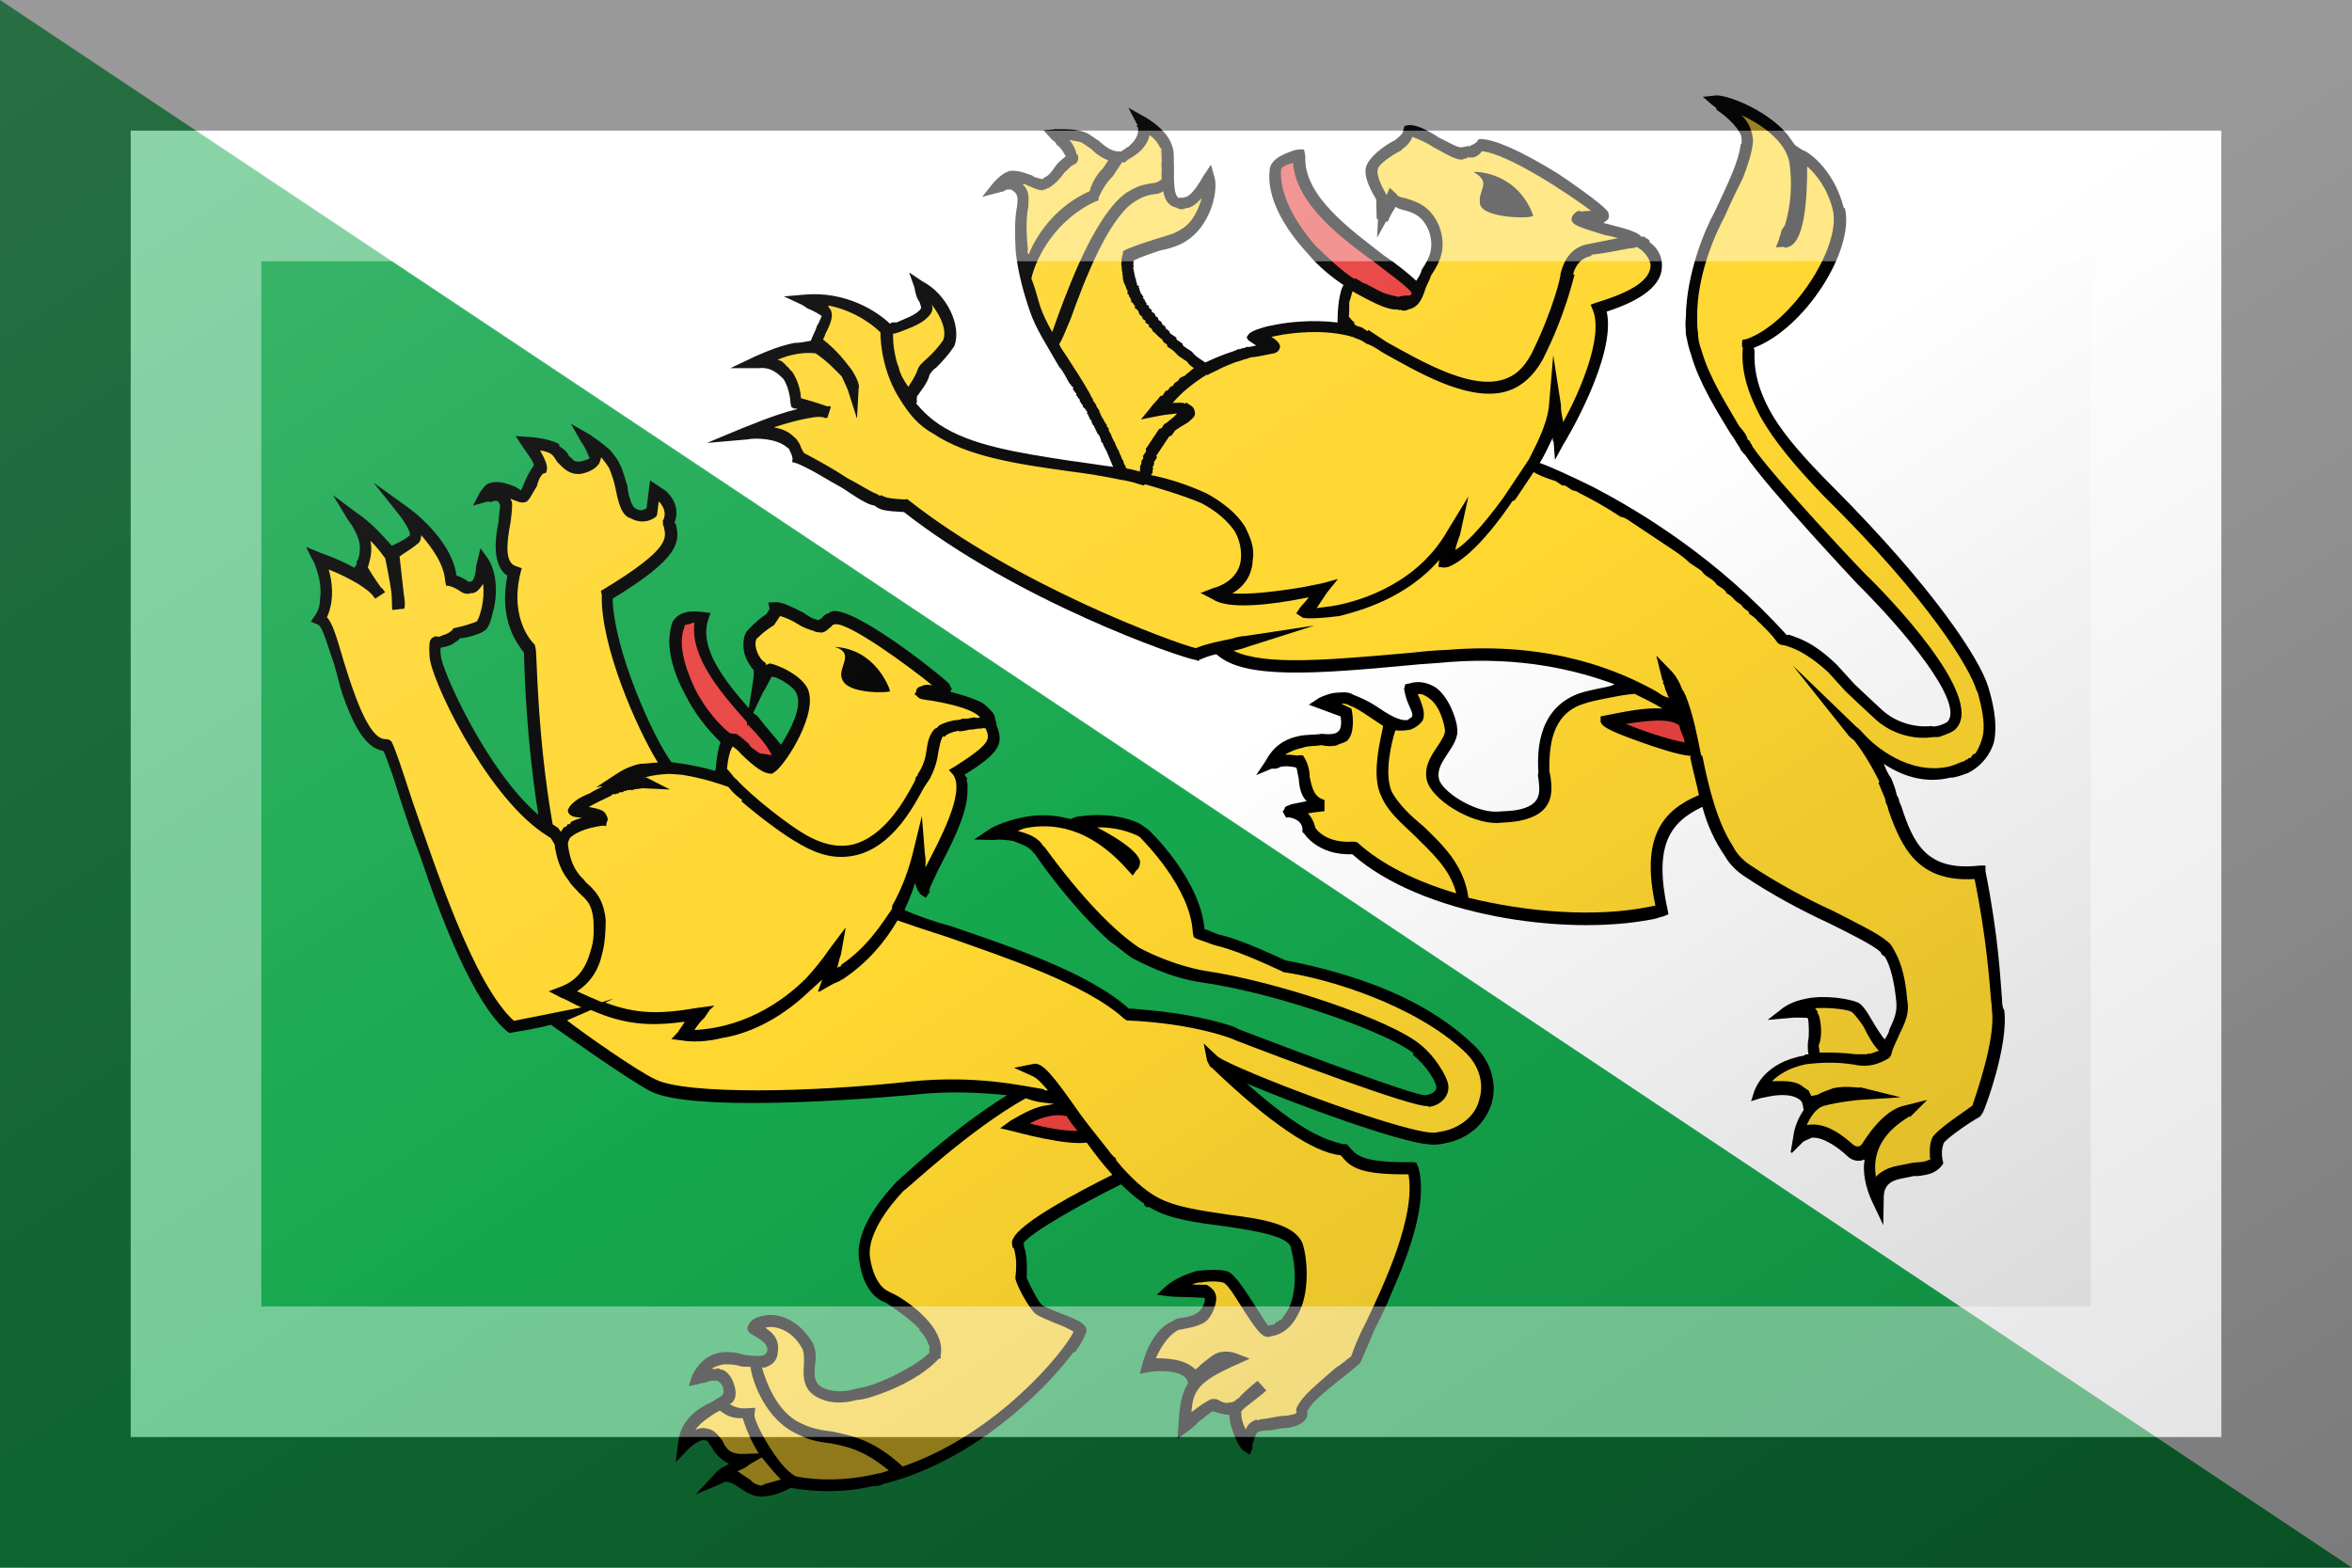 <?xml version="1.0"?>
<svg xmlns="http://www.w3.org/2000/svg" xmlns:xlink="http://www.w3.org/1999/xlink" version="1.1" width="540" height="360" viewBox="0 0 540 360">
<!-- Generated by Kreative Vexillo v1.0 -->
<style>
.black{fill:rgb(0,0,0);}
.green{fill:rgb(22,167,78);}
.red{fill:rgb(232,66,63);}
.white{fill:rgb(255,255,255);}
.yellow{fill:rgb(255,215,48);}
</style>
<defs>
<path id="llf" d="M 0.064 0.329 L 0.055 0.338 C 0.055 0.338 0.038 0.355 0.033 0.36 C -0.001 0.355 -0.062 0.307 -0.099 0.279 C -0.118 0.264 -0.127 0.257 -0.131 0.255 L -0.133 0.255 L -0.135 0.256 C -0.144 0.262 -0.169 0.242 -0.185 0.229 C -0.197 0.219 -0.204 0.213 -0.209 0.212 C -0.211 0.2 -0.219 0.191 -0.225 0.186 C -0.216 0.184 -0.201 0.182 -0.193 0.184 L -0.19 0.185 L -0.187 0.178 C -0.188 0.178 -0.189 0.177 -0.191 0.177 L -0.191 0.177 C -0.199 0.174 -0.203 0.172 -0.205 0.171 C -0.207 0.164 -0.209 0.16 -0.213 0.156 C -0.207 0.157 -0.202 0.159 -0.199 0.16 C -0.191 0.168 -0.185 0.174 -0.182 0.178 L -0.177 0.185 L -0.171 0.18 C -0.171 0.18 -0.172 0.177 -0.176 0.173 L -0.192 0.154 C -0.191 0.151 -0.188 0.145 -0.187 0.141 C -0.186 0.139 -0.187 0.137 -0.188 0.135 C -0.178 0.138 -0.166 0.142 -0.159 0.151 L -0.157 0.153 L -0.155 0.152 C -0.152 0.151 -0.149 0.151 -0.148 0.151 C -0.146 0.151 -0.143 0.151 -0.141 0.148 C -0.14 0.148 -0.14 0.147 -0.139 0.146 C -0.138 0.144 -0.138 0.141 -0.138 0.139 C -0.131 0.147 -0.128 0.158 -0.128 0.161 C -0.129 0.163 -0.134 0.169 -0.137 0.172 L -0.138 0.173 L -0.138 0.174 C -0.138 0.174 -0.138 0.176 -0.14 0.179 C -0.141 0.18 -0.142 0.182 -0.143 0.183 C -0.144 0.183 -0.145 0.184 -0.145 0.184 L -0.146 0.186 L -0.146 0.188 C -0.146 0.188 -0.145 0.191 -0.141 0.196 C -0.134 0.207 -0.064 0.249 -0.019 0.25 L -0.019 0.25 L -0.018 0.25 C -0.016 0.25 -0.014 0.25 -0.012 0.25 C -0.01 0.251 -0.007 0.252 -0.007 0.253 C -0.005 0.255 0.002 0.263 0.012 0.266 C 0.016 0.268 0.019 0.268 0.022 0.269 C 0.028 0.27 0.033 0.27 0.04 0.279 C 0.042 0.282 0.047 0.288 0.049 0.296 C 0.052 0.305 0.053 0.315 0.046 0.325 L 0.041 0.332 L 0.041 0.332 L 0.041 0.332 L 0.05 0.331 C 0.054 0.33 0.059 0.33 0.064 0.329 Z M 0.031 0.057 C 0.031 0.054 0.031 0.052 0.031 0.051 C 0.034 0.05 0.039 0.049 0.043 0.049 C 0.047 0.049 0.051 0.048 0.054 0.047 C 0.056 0.047 0.057 0.046 0.059 0.045 C 0.061 0.043 0.061 0.041 0.062 0.038 C 0.062 0.037 0.062 0.037 0.063 0.036 C 0.069 0.03 0.117 0.032 0.137 0.034 C 0.136 0.034 0.136 0.034 0.136 0.034 C 0.134 0.035 0.132 0.036 0.131 0.038 C 0.129 0.04 0.129 0.042 0.13 0.043 L 0.13 0.045 L 0.132 0.045 C 0.134 0.046 0.136 0.045 0.142 0.042 C 0.149 0.039 0.165 0.032 0.173 0.034 C 0.173 0.034 0.173 0.034 0.172 0.035 C 0.172 0.035 0.171 0.036 0.17 0.036 C 0.168 0.038 0.166 0.04 0.164 0.041 C 0.163 0.043 0.161 0.044 0.16 0.045 C 0.157 0.048 0.155 0.051 0.154 0.053 C 0.154 0.054 0.154 0.055 0.153 0.056 C 0.152 0.061 0.154 0.066 0.156 0.07 C 0.158 0.074 0.16 0.079 0.16 0.086 C 0.16 0.087 0.161 0.087 0.16 0.088 C 0.16 0.089 0.161 0.09 0.161 0.092 C 0.162 0.103 0.165 0.131 0.15 0.147 C 0.143 0.154 0.134 0.157 0.123 0.158 C 0.111 0.159 0.081 0.157 0.065 0.153 L 0.064 0.153 L 0.064 0.153 C 0.061 0.152 0.058 0.151 0.057 0.151 C 0.052 0.142 0.052 0.138 0.052 0.137 C 0.053 0.137 0.056 0.137 0.059 0.138 C 0.07 0.14 0.079 0.141 0.083 0.137 C 0.083 0.137 0.083 0.136 0.083 0.136 C 0.086 0.133 0.087 0.093 0.073 0.081 C 0.065 0.074 0.045 0.078 0.042 0.08 C 0.042 0.081 0.041 0.081 0.041 0.082 C 0.04 0.081 0.04 0.081 0.039 0.081 C 0.036 0.081 0.032 0.079 0.029 0.076 C 0.027 0.074 0.026 0.071 0.027 0.07 C 0.028 0.064 0.031 0.058 0.031 0.058 L 0.031 0.057 L 0.031 0.057 Z M 0.071 0.048 C 0.085 0.044 0.079 0.059 0.087 0.063 C 0.095 0.068 0.115 0.054 0.116 0.052 C 0.114 0.05 0.093 0.035 0.071 0.048 Z M -0.125 0.046 C -0.131 0.051 -0.137 0.049 -0.142 0.048 C -0.144 0.047 -0.146 0.046 -0.148 0.046 C -0.15 0.046 -0.153 0.047 -0.155 0.048 C -0.145 0.053 -0.145 0.055 -0.144 0.057 L -0.144 0.058 L -0.145 0.059 C -0.146 0.061 -0.145 0.066 -0.144 0.068 C -0.144 0.073 -0.143 0.077 -0.144 0.08 C -0.146 0.083 -0.149 0.083 -0.153 0.084 C -0.154 0.084 -0.154 0.084 -0.154 0.084 C -0.153 0.084 -0.153 0.085 -0.152 0.085 C -0.15 0.087 -0.148 0.091 -0.145 0.097 C -0.14 0.109 -0.134 0.12 -0.127 0.118 L -0.123 0.117 L -0.122 0.12 C -0.111 0.15 -0.089 0.153 -0.089 0.153 L -0.088 0.154 L -0.087 0.155 C -0.086 0.155 -0.057 0.199 -0.016 0.242 C -0.015 0.242 -0.013 0.242 -0.012 0.242 C -0.011 0.242 -0.01 0.243 -0.009 0.243 C -0.009 0.242 -0.009 0.241 -0.009 0.24 C -0.009 0.24 -0.009 0.24 -0.009 0.24 C -0.009 0.239 -0.008 0.239 -0.008 0.238 C -0.008 0.238 -0.008 0.238 -0.008 0.238 C -0.008 0.238 -0.008 0.237 -0.008 0.237 C -0.008 0.236 -0.007 0.236 -0.007 0.236 C -0.007 0.236 -0.007 0.235 -0.007 0.235 C -0.007 0.234 -0.007 0.234 -0.007 0.234 C -0.006 0.232 -0.004 0.23 -0.003 0.228 C -0.003 0.228 -0.003 0.228 -0.003 0.228 C -0.007 0.231 -0.011 0.232 -0.013 0.229 C -0.013 0.229 -0.013 0.229 -0.013 0.229 C -0.013 0.228 -0.014 0.227 -0.012 0.221 C -0.011 0.218 -0.009 0.215 -0.007 0.212 C -0.006 0.209 -0.004 0.207 -0.003 0.204 L -0.006 0.207 L -1.0000635E-4 0.193 C 0.002 0.188 0.005 0.183 0.009 0.179 C 0.012 0.177 0.015 0.174 0.018 0.172 C -0.006 0.161 -0.054 0.13 -0.071 0.103 L -0.073 0.101 L -0.072 0.099 C -0.051 0.054 -0.057 0.05 -0.062 0.045 C -0.063 0.044 -0.064 0.044 -0.064 0.043 L -0.065 0.042 L -0.065 0.041 C -0.066 0.036 -0.07 0.034 -0.074 0.033 L -0.07 0.041 L -0.07 0.042 C -0.07 0.042 -0.072 0.051 -0.083 0.052 C -0.089 0.054 -0.096 0.047 -0.102 0.041 C -0.105 0.038 -0.109 0.035 -0.112 0.033 C -0.114 0.032 -0.117 0.031 -0.12 0.03 C -0.12 0.031 -0.119 0.033 -0.119 0.034 C -0.119 0.038 -0.121 0.042 -0.125 0.046 Z M 0.016 0.185 C 0.016 0.185 0.016 0.184 0.017 0.184 L 0.034 0.182 L 0.019 0.191 C 0.019 0.191 0.019 0.191 0.019 0.191 L 0.019 0.191 C 0.017 0.193 0.015 0.194 0.014 0.196 C 0.014 0.196 0.013 0.196 0.013 0.196 C 0.013 0.196 0.013 0.197 0.012 0.197 C 0.011 0.198 0.011 0.199 0.01 0.199 C 0.01 0.2 0.01 0.2 0.01 0.2 C 0.009 0.201 0.008 0.201 0.008 0.202 C 0.008 0.202 0.008 0.203 0.007 0.203 C 0.007 0.204 0.006 0.204 0.005 0.205 C 0.005 0.206 0.005 0.206 0.005 0.206 C 0.002 0.211 -0.001 0.216 -0.003 0.22 C 0.002 0.218 0.006 0.216 0.009 0.218 C 0.011 0.219 0.012 0.22 0.012 0.222 L 0.013 0.224 L 0.013 0.224 L 0.011 0.225 C 0.002 0.233 -0.001 0.239 -0.002 0.243 C -0.002 0.245 -0.001 0.247 -0.001 0.247 C -0.001 0.247 -0.001 0.247 -0.001 0.247 C 2.3283064E-10 0.248 0.006 0.256 0.015 0.259 C 0.017 0.26 0.02 0.26 0.022 0.261 C 0.029 0.262 0.037 0.263 0.046 0.274 C 0.05 0.28 0.054 0.287 0.056 0.293 C 0.06 0.303 0.06 0.313 0.056 0.322 C 0.062 0.321 0.068 0.32 0.073 0.319 L 0.078 0.313 L 0.075 0.318 C 0.096 0.313 0.108 0.305 0.126 0.288 L 0.134 0.281 L 0.133 0.285 L 0.133 0.291 C 0.132 0.295 0.132 0.298 0.132 0.301 C 0.143 0.293 0.165 0.273 0.173 0.234 C 0.174 0.227 0.175 0.219 0.175 0.211 L 0.176 0.193 L 0.176 0.193 L 0.176 0.193 L 0.183 0.209 C 0.184 0.213 0.185 0.215 0.186 0.218 C 0.186 0.217 0.186 0.216 0.187 0.216 C 0.187 0.215 0.187 0.214 0.187 0.214 C 0.194 0.197 0.194 0.18 0.194 0.167 L 0.193 0.165 C 0.192 0.152 0.189 0.14 0.185 0.129 L 0.177 0.107 L 0.192 0.126 C 0.194 0.128 0.196 0.131 0.197 0.133 C 0.197 0.133 0.197 0.132 0.197 0.132 C 0.195 0.115 0.192 0.079 0.179 0.074 L 0.175 0.073 L 0.177 0.069 C 0.188 0.044 0.186 0.042 0.18 0.038 C 0.179 0.038 0.178 0.039 0.177 0.04 C 0.175 0.041 0.174 0.043 0.172 0.044 C 0.171 0.045 0.17 0.046 0.169 0.047 C 0.168 0.048 0.167 0.049 0.166 0.049 C 0.163 0.052 0.161 0.055 0.161 0.057 C 0.161 0.057 0.161 0.057 0.16 0.057 C 0.16 0.06 0.161 0.062 0.163 0.067 C 0.165 0.071 0.167 0.076 0.168 0.084 C 0.168 0.085 0.168 0.086 0.168 0.088 C 0.168 0.088 0.168 0.09 0.168 0.091 C 0.169 0.103 0.173 0.134 0.155 0.152 L 0.155 0.152 V 0.152 C 0.147 0.16 0.137 0.164 0.123 0.165 C 0.123 0.165 0.123 0.165 0.122 0.165 C 0.112 0.166 0.092 0.165 0.076 0.163 C 0.076 0.163 0.076 0.163 0.076 0.162 C 0.071 0.162 0.067 0.161 0.064 0.16 C 0.06 0.161 0.048 0.164 0.035 0.17 L 0.035 0.17 L 0.028 0.174 C 0.024 0.177 0.02 0.18 0.016 0.185 Z M 0.295 0.49 C 0.288 0.495 0.283 0.494 0.28 0.494 C 0.28 0.494 0.28 0.495 0.279 0.496 C 0.277 0.501 0.274 0.507 0.274 0.513 C 0.275 0.511 0.277 0.509 0.28 0.508 C 0.284 0.506 0.289 0.508 0.292 0.509 C 0.297 0.512 0.301 0.514 0.309 0.508 L 0.316 0.503 C 0.307 0.499 0.3 0.494 0.295 0.49 Z M 0.562 0.125 C 0.537 0.142 0.529 0.142 0.52 0.139 C 0.52 0.139 0.52 0.139 0.519 0.139 C 0.504 0.147 0.47 0.147 0.42 0.138 L 0.419 0.138 C 0.418 0.138 0.417 0.137 0.415 0.136 L 0.407 0.128 L 0.419 0.13 C 0.419 0.13 0.419 0.13 0.42 0.13 C 0.435 0.13 0.537 0.107 0.559 0.095 C 0.561 0.094 0.563 0.092 0.565 0.09 C 0.573 0.082 0.577 0.07 0.573 0.06 C 0.57 0.05 0.561 0.042 0.548 0.04 C 0.506 0.033 0.451 0.049 0.424 0.062 L 0.424 0.062 L 0.423 0.062 C 0.397 0.066 0.386 0.069 0.378 0.072 C 0.374 0.073 0.37 0.074 0.366 0.075 L 0.364 0.075 L 0.362 0.073 C 0.345 0.05 0.304 0.042 0.3 0.041 C 0.299 0.041 0.287 0.042 0.274 0.051 C 0.293 0.049 0.305 0.05 0.309 0.054 C 0.31 0.056 0.311 0.058 0.31 0.06 L 0.31 0.064 L 0.306 0.063 C 0.269 0.053 0.248 0.065 0.236 0.077 C 0.235 0.078 0.234 0.08 0.233 0.081 C 0.239 0.079 0.246 0.077 0.252 0.08 L 0.253 0.08 C 0.291 0.094 0.32 0.1 0.339 0.1 C 0.349 0.099 0.366 0.096 0.382 0.089 C 0.424 0.069 0.499 0.049 0.523 0.052 C 0.534 0.053 0.547 0.059 0.551 0.063 C 0.556 0.068 0.555 0.076 0.55 0.081 C 0.549 0.082 0.549 0.082 0.548 0.082 C 0.541 0.088 0.45 0.109 0.423 0.115 C 0.422 0.115 0.396 0.12 0.358 0.143 L 0.357 0.143 L 0.356 0.143 C 0.323 0.138 0.27 0.153 0.234 0.162 C 0.22 0.166 0.209 0.169 0.201 0.171 C 0.202 0.187 0.2 0.204 0.193 0.221 C 0.193 0.222 0.192 0.222 0.192 0.223 C 0.192 0.224 0.191 0.224 0.191 0.225 C 0.19 0.226 0.189 0.228 0.188 0.23 L 0.185 0.236 L 0.184 0.237 L 0.184 0.237 L 0.184 0.237 L 0.182 0.229 C 0.181 0.233 0.18 0.237 0.179 0.241 C 0.173 0.267 0.161 0.285 0.149 0.296 C 0.139 0.307 0.129 0.311 0.129 0.311 L 0.123 0.314 L 0.124 0.308 L 0.124 0.307 C 0.124 0.307 0.124 0.305 0.124 0.3 C 0.107 0.315 0.093 0.323 0.07 0.327 L 0.061 0.341 C 0.076 0.342 0.116 0.343 0.129 0.341 C 0.151 0.338 0.216 0.293 0.266 0.251 C 0.298 0.225 0.325 0.215 0.338 0.209 C 0.339 0.209 0.34 0.209 0.341 0.208 C 0.337 0.207 0.331 0.205 0.327 0.206 L 0.315 0.208 L 0.324 0.199 C 0.328 0.195 0.338 0.198 0.366 0.209 C 0.374 0.212 0.384 0.215 0.393 0.218 C 0.393 0.218 0.393 0.218 0.393 0.218 C 0.396 0.219 0.398 0.22 0.401 0.22 C 0.401 0.22 0.401 0.22 0.402 0.221 C 0.415 0.225 0.428 0.227 0.437 0.226 C 0.45 0.225 0.466 0.217 0.481 0.21 C 0.501 0.2 0.519 0.192 0.53 0.199 C 0.538 0.205 0.552 0.223 0.553 0.239 C 0.554 0.247 0.552 0.254 0.547 0.259 C 0.547 0.259 0.547 0.259 0.547 0.259 C 0.546 0.26 0.546 0.26 0.545 0.261 C 0.542 0.263 0.538 0.262 0.524 0.256 C 0.517 0.253 0.505 0.247 0.502 0.248 C 0.499 0.249 0.494 0.252 0.49 0.256 C 0.488 0.257 0.487 0.259 0.486 0.26 C 0.488 0.259 0.491 0.257 0.494 0.255 L 0.495 0.255 L 0.496 0.255 C 0.499 0.255 0.502 0.256 0.504 0.259 C 0.507 0.264 0.508 0.272 0.506 0.276 C 0.504 0.28 0.501 0.283 0.499 0.285 C 0.497 0.287 0.496 0.288 0.495 0.289 C 0.491 0.296 0.492 0.306 0.493 0.312 C 0.499 0.308 0.509 0.302 0.518 0.304 C 0.518 0.303 0.519 0.302 0.519 0.3 C 0.521 0.294 0.522 0.289 0.525 0.286 C 0.527 0.284 0.53 0.282 0.534 0.281 L 0.543 0.279 L 0.538 0.287 C 0.524 0.309 0.524 0.316 0.531 0.328 C 0.533 0.322 0.535 0.317 0.537 0.314 C 0.538 0.313 0.54 0.312 0.541 0.312 C 0.544 0.312 0.547 0.311 0.548 0.309 C 0.549 0.309 0.549 0.308 0.55 0.307 C 0.55 0.307 0.55 0.306 0.551 0.304 C 0.552 0.297 0.555 0.288 0.555 0.288 L 0.563 0.29 C 0.563 0.291 0.56 0.3 0.558 0.306 C 0.557 0.309 0.557 0.311 0.558 0.311 C 0.558 0.312 0.562 0.316 0.566 0.318 C 0.565 0.315 0.566 0.312 0.568 0.309 C 0.568 0.309 0.569 0.309 0.569 0.309 C 0.57 0.307 0.572 0.306 0.574 0.304 C 0.577 0.301 0.58 0.298 0.583 0.296 C 0.586 0.293 0.587 0.292 0.587 0.291 C 0.585 0.29 0.585 0.287 0.585 0.284 C 0.585 0.277 0.589 0.264 0.592 0.253 C 0.594 0.249 0.595 0.244 0.596 0.242 C 0.595 0.238 0.593 0.23 0.592 0.22 C 0.588 0.192 0.581 0.145 0.562 0.125 Z M 0.315 0.512 C 0.314 0.516 0.312 0.518 0.311 0.52 C 0.314 0.52 0.317 0.52 0.32 0.52 C 0.32 0.52 0.321 0.52 0.321 0.52 C 0.324 0.521 0.327 0.52 0.329 0.519 C 0.329 0.518 0.33 0.518 0.33 0.517 C 0.333 0.514 0.335 0.511 0.337 0.509 C 0.332 0.508 0.325 0.506 0.319 0.504 L 0.315 0.512 Z M 0.351 0.472 C 0.345 0.475 0.339 0.478 0.33 0.479 C 0.307 0.483 0.286 0.466 0.281 0.46 C 0.279 0.461 0.278 0.462 0.276 0.463 C 0.272 0.464 0.269 0.466 0.266 0.468 C 0.264 0.47 0.262 0.472 0.261 0.475 C 0.261 0.475 0.262 0.474 0.262 0.474 C 0.262 0.474 0.262 0.474 0.262 0.474 C 0.262 0.474 0.263 0.474 0.263 0.474 C 0.263 0.473 0.263 0.473 0.263 0.473 C 0.263 0.473 0.263 0.473 0.264 0.473 C 0.264 0.473 0.264 0.473 0.264 0.473 C 0.264 0.473 0.264 0.473 0.264 0.473 C 0.264 0.472 0.264 0.472 0.265 0.472 C 0.265 0.472 0.265 0.472 0.265 0.472 C 0.265 0.472 0.265 0.472 0.265 0.472 C 0.265 0.472 0.265 0.472 0.265 0.472 C 0.265 0.472 0.265 0.472 0.265 0.472 C 0.266 0.472 0.266 0.472 0.266 0.472 C 0.269 0.47 0.274 0.472 0.277 0.474 C 0.281 0.477 0.284 0.48 0.284 0.484 C 0.284 0.485 0.284 0.486 0.283 0.487 C 0.285 0.487 0.289 0.487 0.294 0.483 L 0.298 0.48 L 0.3 0.484 C 0.302 0.488 0.332 0.504 0.344 0.502 L 0.344 0.502 C 0.358 0.496 0.371 0.487 0.383 0.475 C 0.386 0.472 0.389 0.469 0.391 0.466 C 0.37 0.464 0.361 0.468 0.351 0.472 Z M 0.427 0.329 C 0.422 0.33 0.417 0.331 0.414 0.331 C 0.409 0.331 0.392 0.322 0.39 0.319 C 0.385 0.309 0.381 0.306 0.379 0.304 C 0.378 0.304 0.378 0.304 0.377 0.303 C 0.376 0.302 0.375 0.301 0.375 0.299 C 0.373 0.288 0.393 0.251 0.405 0.23 C 0.397 0.228 0.388 0.225 0.38 0.222 C 0.37 0.231 0.34 0.241 0.337 0.242 L 0.329 0.245 L 0.332 0.237 C 0.336 0.229 0.34 0.221 0.346 0.216 C 0.347 0.215 0.348 0.214 0.349 0.213 C 0.347 0.214 0.345 0.215 0.341 0.217 C 0.339 0.218 0.336 0.219 0.332 0.22 C 0.313 0.257 0.301 0.311 0.3 0.312 C 0.3 0.312 0.293 0.346 0.306 0.36 C 0.319 0.374 0.328 0.371 0.328 0.371 L 0.329 0.371 L 0.329 0.371 C 0.331 0.37 0.37 0.367 0.378 0.387 L 0.379 0.388 L 0.378 0.389 C 0.376 0.402 0.368 0.417 0.359 0.429 C 0.356 0.433 0.353 0.437 0.349 0.44 C 0.343 0.447 0.336 0.451 0.33 0.452 C 0.317 0.455 0.312 0.446 0.308 0.439 C 0.306 0.436 0.304 0.433 0.302 0.432 C 0.289 0.425 0.278 0.43 0.275 0.434 C 0.274 0.434 0.274 0.434 0.274 0.434 C 0.279 0.434 0.286 0.434 0.29 0.442 C 0.293 0.447 0.292 0.451 0.289 0.455 C 0.288 0.456 0.288 0.456 0.287 0.456 C 0.294 0.462 0.311 0.475 0.328 0.472 C 0.336 0.471 0.342 0.468 0.348 0.465 C 0.359 0.461 0.371 0.455 0.397 0.459 C 0.436 0.408 0.442 0.34 0.44 0.327 C 0.437 0.327 0.431 0.328 0.427 0.329 Z"/>
<path id="lls" d="M 0.599 0.22 C 0.598 0.212 0.597 0.203 0.595 0.194 C 0.59 0.165 0.582 0.133 0.565 0.118 L 0.562 0.116 L 0.56 0.117 C 0.534 0.135 0.528 0.133 0.523 0.132 C 0.522 0.132 0.52 0.131 0.519 0.131 L 0.518 0.131 L 0.517 0.132 C 0.514 0.133 0.509 0.135 0.502 0.136 C 0.49 0.138 0.472 0.138 0.444 0.134 C 0.481 0.127 0.546 0.111 0.562 0.102 C 0.566 0.1 0.568 0.098 0.571 0.095 C 0.581 0.085 0.585 0.071 0.581 0.058 C 0.577 0.045 0.565 0.035 0.549 0.033 C 0.526 0.029 0.5 0.031 0.475 0.037 C 0.454 0.042 0.435 0.049 0.421 0.055 C 0.395 0.059 0.384 0.062 0.376 0.065 C 0.372 0.066 0.37 0.066 0.367 0.067 C 0.347 0.042 0.303 0.034 0.301 0.034 L 0.301 0.034 C 0.301 0.034 0.298 0.034 0.295 0.034 C 0.288 0.035 0.274 0.039 0.259 0.053 L 0.257 0.056 C 0.245 0.06 0.237 0.066 0.231 0.072 C 0.222 0.081 0.218 0.089 0.218 0.089 L 0.213 0.101 L 0.213 0.101 L 0.213 0.101 L 0.224 0.094 C 0.226 0.092 0.23 0.09 0.234 0.088 C 0.239 0.087 0.245 0.085 0.249 0.087 L 0.25 0.087 C 0.262 0.092 0.293 0.103 0.321 0.107 C 0.327 0.107 0.333 0.108 0.339 0.108 C 0.345 0.107 0.364 0.106 0.385 0.096 C 0.429 0.075 0.501 0.057 0.522 0.059 C 0.522 0.059 0.522 0.06 0.522 0.06 C 0.533 0.061 0.544 0.066 0.546 0.069 C 0.547 0.07 0.547 0.073 0.544 0.076 C 0.544 0.076 0.544 0.076 0.543 0.077 C 0.538 0.081 0.465 0.098 0.421 0.108 C 0.421 0.108 0.419 0.108 0.415 0.109 C 0.405 0.112 0.387 0.118 0.362 0.132 C 0.36 0.133 0.358 0.134 0.355 0.136 C 0.321 0.131 0.27 0.145 0.232 0.155 C 0.22 0.159 0.208 0.162 0.201 0.163 C 0.2 0.157 0.199 0.151 0.197 0.145 C 0.199 0.146 0.199 0.147 0.2 0.147 L 0.2 0.147 L 0.201 0.148 C 0.201 0.148 0.201 0.148 0.201 0.148 C 0.201 0.148 0.201 0.148 0.201 0.148 C 0.201 0.148 0.201 0.148 0.202 0.148 C 0.202 0.148 0.202 0.148 0.202 0.148 C 0.203 0.149 0.204 0.149 0.205 0.149 L 0.208 0.149 L 0.208 0.146 L 0.208 0.145 C 0.208 0.145 0.208 0.145 0.208 0.144 C 0.208 0.144 0.208 0.144 0.208 0.144 C 0.207 0.144 0.207 0.144 0.207 0.144 C 0.207 0.143 0.207 0.143 0.207 0.143 C 0.206 0.141 0.206 0.136 0.205 0.132 C 0.203 0.115 0.201 0.09 0.192 0.077 C 0.192 0.077 0.192 0.077 0.192 0.077 C 0.191 0.076 0.191 0.075 0.19 0.074 C 0.19 0.074 0.19 0.074 0.19 0.074 C 0.189 0.073 0.188 0.072 0.188 0.072 C 0.188 0.072 0.188 0.072 0.188 0.071 C 0.187 0.071 0.186 0.07 0.185 0.07 C 0.197 0.044 0.194 0.039 0.184 0.032 C 0.184 0.031 0.183 0.031 0.182 0.03 C 0.181 0.029 0.181 0.029 0.18 0.028 L 0.178 0.027 L 0.178 0.027 L 0.178 0.027 L 0.178 0.027 C 0.174 0.026 0.17 0.025 0.166 0.026 C 0.16 0.027 0.154 0.029 0.148 0.031 L 0.148 0.029 L 0.146 0.028 C 0.146 0.028 0.145 0.027 0.144 0.027 C 0.132 0.025 0.067 0.02 0.057 0.03 C 0.057 0.031 0.056 0.031 0.056 0.031 L 0.056 0.032 C 0.055 0.033 0.054 0.035 0.054 0.036 C 0.054 0.038 0.053 0.039 0.053 0.039 C 0.053 0.04 0.052 0.04 0.051 0.04 C 0.05 0.041 0.046 0.041 0.042 0.041 C 0.033 0.042 0.027 0.043 0.024 0.045 L 0.02 0.048 L 0.023 0.051 C 0.023 0.052 0.023 0.054 0.023 0.055 C 0.022 0.057 0.02 0.063 0.019 0.069 C 0.018 0.073 0.02 0.077 0.023 0.081 C 0.026 0.085 0.032 0.088 0.036 0.089 C 0.038 0.091 0.04 0.096 0.042 0.1 L 0.047 0.111 C 0.025 0.105 -9.0E-4 0.097 -0.006 0.078 L -0.007 0.074 L -0.011 0.076 C -0.013 0.077 -0.017 0.079 -0.02 0.082 C -0.024 0.086 -0.024 0.09 -0.024 0.092 C -0.021 0.105 -0.009 0.117 0.008 0.126 C 0.02 0.133 0.033 0.137 0.044 0.139 C 0.045 0.143 0.047 0.148 0.051 0.155 C 0.051 0.155 0.051 0.155 0.051 0.156 C 0.052 0.156 0.052 0.156 0.052 0.156 C 0.045 0.158 0.035 0.162 0.025 0.167 C 0.006 0.16 -0.045 0.128 -0.064 0.101 C -0.043 0.056 -0.048 0.047 -0.057 0.039 C -0.058 0.039 -0.058 0.039 -0.058 0.039 C -0.06 0.03 -0.067 0.026 -0.074 0.025 C -0.076 0.025 -0.078 0.025 -0.08 0.025 L -0.086 0.025 L -0.078 0.041 C -0.079 0.043 -0.08 0.045 -0.084 0.045 C -0.084 0.045 -0.085 0.045 -0.085 0.045 C -0.088 0.044 -0.093 0.04 -0.096 0.036 C -0.1 0.033 -0.104 0.029 -0.108 0.027 C -0.111 0.025 -0.115 0.024 -0.118 0.023 C -0.126 0.022 -0.134 0.022 -0.134 0.022 L -0.148 0.023 L -0.136 0.029 C -0.133 0.03 -0.128 0.033 -0.127 0.034 C -0.127 0.034 -0.126 0.034 -0.126 0.035 C -0.126 0.035 -0.127 0.037 -0.13 0.04 C -0.132 0.041 -0.133 0.042 -0.135 0.041 C -0.136 0.041 -0.138 0.041 -0.139 0.04 C -0.141 0.039 -0.143 0.039 -0.146 0.039 C -0.147 0.038 -0.147 0.038 -0.148 0.038 C -0.156 0.039 -0.166 0.045 -0.166 0.045 L -0.173 0.049 L -0.166 0.052 C -0.161 0.054 -0.155 0.056 -0.153 0.058 C -0.153 0.061 -0.153 0.065 -0.152 0.07 C -0.152 0.071 -0.151 0.074 -0.151 0.076 C -0.152 0.076 -0.153 0.076 -0.155 0.076 C -0.159 0.077 -0.166 0.078 -0.17 0.083 C -0.172 0.085 -0.172 0.089 -0.172 0.092 L -0.171 0.101 L -0.171 0.101 L -0.171 0.101 L -0.165 0.094 C -0.165 0.094 -0.164 0.093 -0.163 0.093 C -0.161 0.09 -0.16 0.09 -0.159 0.09 C -0.158 0.09 -0.158 0.091 -0.157 0.091 C -0.156 0.092 -0.154 0.097 -0.152 0.1 C -0.148 0.11 -0.141 0.124 -0.13 0.126 C -0.13 0.126 -0.129 0.126 -0.128 0.126 C -0.117 0.153 -0.098 0.159 -0.092 0.161 C -0.087 0.168 -0.062 0.204 -0.027 0.242 C -0.07 0.237 -0.13 0.199 -0.135 0.192 C -0.137 0.19 -0.137 0.189 -0.138 0.188 C -0.136 0.186 -0.134 0.184 -0.133 0.182 C -0.132 0.179 -0.131 0.178 -0.131 0.176 C -0.128 0.174 -0.122 0.167 -0.121 0.164 C -0.119 0.161 -0.121 0.155 -0.123 0.15 C -0.124 0.146 -0.131 0.13 -0.144 0.124 L -0.152 0.121 L -0.152 0.121 L -0.152 0.121 L -0.149 0.129 C -0.149 0.13 -0.148 0.131 -0.148 0.132 C -0.146 0.135 -0.144 0.14 -0.145 0.142 C -0.146 0.142 -0.146 0.143 -0.146 0.143 C -0.146 0.143 -0.147 0.143 -0.148 0.143 C -0.149 0.143 -0.152 0.143 -0.155 0.144 C -0.171 0.126 -0.204 0.125 -0.205 0.125 L -0.232 0.124 L -0.207 0.132 L -0.207 0.132 C -0.201 0.134 -0.195 0.137 -0.194 0.139 C -0.195 0.143 -0.199 0.15 -0.2 0.151 C -0.208 0.149 -0.219 0.146 -0.23 0.146 V 0.146 L -0.249 0.145 L -0.232 0.153 C -0.231 0.153 -0.23 0.154 -0.229 0.154 C -0.223 0.157 -0.216 0.16 -0.213 0.17 C -0.213 0.17 -0.213 0.17 -0.213 0.17 C -0.213 0.171 -0.213 0.171 -0.213 0.172 C -0.212 0.173 -0.212 0.173 -0.212 0.174 L -0.212 0.176 C -0.224 0.177 -0.235 0.18 -0.235 0.18 L -0.245 0.182 L -0.238 0.186 L -0.236 0.187 C -0.236 0.187 -0.224 0.194 -0.219 0.205 C -0.217 0.208 -0.216 0.211 -0.216 0.215 L -0.216 0.22 L -0.216 0.22 V 0.22 L -0.211 0.219 C -0.209 0.219 -0.206 0.221 -0.202 0.224 C -0.198 0.227 -0.193 0.231 -0.189 0.234 C -0.184 0.238 -0.179 0.243 -0.174 0.247 C -0.158 0.259 -0.143 0.268 -0.132 0.263 C -0.129 0.264 -0.125 0.268 -0.119 0.272 C -0.114 0.276 -0.109 0.28 -0.104 0.284 C -0.095 0.291 -0.086 0.298 -0.076 0.305 C -0.04 0.333 0.006 0.365 0.033 0.368 L 0.035 0.368 L 0.036 0.367 C 0.038 0.365 0.048 0.356 0.054 0.349 L 0.054 0.349 C 0.057 0.349 0.113 0.351 0.131 0.349 C 0.159 0.345 0.235 0.287 0.271 0.258 C 0.29 0.242 0.308 0.232 0.321 0.225 C 0.304 0.262 0.294 0.307 0.293 0.31 C 0.293 0.312 0.285 0.348 0.301 0.365 C 0.315 0.381 0.327 0.379 0.33 0.378 C 0.336 0.378 0.347 0.378 0.357 0.38 C 0.358 0.381 0.358 0.381 0.359 0.381 C 0.363 0.382 0.366 0.384 0.369 0.386 C 0.369 0.387 0.37 0.388 0.371 0.389 C 0.369 0.398 0.364 0.407 0.359 0.416 C 0.358 0.417 0.358 0.418 0.357 0.419 C 0.356 0.421 0.354 0.423 0.353 0.425 C 0.35 0.429 0.347 0.432 0.344 0.435 C 0.339 0.441 0.333 0.444 0.329 0.445 C 0.321 0.447 0.318 0.443 0.314 0.435 C 0.312 0.431 0.309 0.427 0.305 0.425 C 0.29 0.418 0.276 0.421 0.269 0.429 C 0.267 0.431 0.265 0.434 0.265 0.437 C 0.265 0.438 0.265 0.44 0.266 0.441 C 0.268 0.443 0.271 0.442 0.274 0.442 C 0.278 0.442 0.282 0.442 0.284 0.445 C 0.285 0.448 0.284 0.449 0.283 0.45 C 0.281 0.452 0.277 0.454 0.273 0.456 C 0.269 0.457 0.265 0.459 0.261 0.462 C 0.261 0.462 0.26 0.463 0.259 0.464 C 0.251 0.472 0.253 0.484 0.253 0.485 L 0.255 0.492 L 0.26 0.487 C 0.26 0.487 0.26 0.486 0.262 0.485 C 0.264 0.482 0.266 0.48 0.267 0.48 C 0.268 0.479 0.268 0.479 0.269 0.479 C 0.269 0.479 0.271 0.479 0.273 0.48 C 0.273 0.48 0.274 0.481 0.274 0.481 C 0.275 0.482 0.276 0.483 0.276 0.484 C 0.276 0.484 0.276 0.484 0.276 0.485 C 0.276 0.486 0.274 0.489 0.273 0.492 C 0.268 0.5 0.262 0.513 0.27 0.527 L 0.275 0.537 L 0.277 0.526 C 0.279 0.517 0.282 0.515 0.283 0.515 C 0.284 0.514 0.285 0.515 0.288 0.516 C 0.292 0.518 0.297 0.52 0.304 0.519 C 0.301 0.524 0.3 0.527 0.3 0.529 L 0.297 0.547 L 0.307 0.532 C 0.307 0.531 0.308 0.531 0.308 0.53 C 0.311 0.528 0.314 0.528 0.319 0.528 C 0.323 0.528 0.329 0.528 0.334 0.524 C 0.334 0.524 0.335 0.523 0.335 0.523 C 0.34 0.519 0.342 0.515 0.344 0.512 C 0.344 0.511 0.345 0.511 0.345 0.51 C 0.345 0.51 0.345 0.51 0.345 0.51 C 0.361 0.503 0.376 0.493 0.388 0.48 C 0.388 0.48 0.388 0.48 0.388 0.48 C 0.39 0.479 0.392 0.477 0.393 0.475 C 0.432 0.432 0.445 0.371 0.447 0.34 C 0.447 0.339 0.447 0.338 0.448 0.337 C 0.448 0.331 0.448 0.327 0.447 0.324 C 0.447 0.323 0.447 0.323 0.447 0.323 C 0.445 0.318 0.439 0.319 0.426 0.322 C 0.421 0.323 0.416 0.324 0.414 0.324 C 0.411 0.324 0.399 0.317 0.396 0.315 C 0.39 0.305 0.386 0.301 0.383 0.299 C 0.383 0.298 0.383 0.298 0.382 0.298 C 0.382 0.29 0.398 0.258 0.413 0.232 C 0.419 0.233 0.425 0.234 0.43 0.234 C 0.43 0.234 0.431 0.234 0.431 0.234 C 0.432 0.234 0.432 0.234 0.433 0.235 C 0.434 0.235 0.434 0.235 0.435 0.235 C 0.435 0.235 0.435 0.235 0.436 0.234 C 0.436 0.234 0.437 0.234 0.438 0.234 C 0.452 0.233 0.468 0.225 0.484 0.217 C 0.501 0.209 0.519 0.201 0.525 0.205 C 0.526 0.206 0.526 0.206 0.527 0.207 C 0.534 0.213 0.545 0.227 0.546 0.24 C 0.546 0.243 0.546 0.245 0.546 0.247 C 0.546 0.247 0.546 0.247 0.546 0.247 C 0.546 0.247 0.545 0.248 0.545 0.248 C 0.545 0.248 0.545 0.249 0.545 0.249 C 0.545 0.249 0.545 0.25 0.544 0.25 C 0.544 0.25 0.544 0.25 0.544 0.25 C 0.544 0.251 0.544 0.251 0.544 0.252 C 0.544 0.252 0.544 0.252 0.544 0.252 C 0.543 0.253 0.542 0.254 0.541 0.255 C 0.538 0.254 0.532 0.251 0.527 0.249 C 0.511 0.242 0.503 0.239 0.499 0.241 C 0.496 0.242 0.49 0.246 0.484 0.251 C 0.479 0.257 0.475 0.263 0.473 0.27 L 0.471 0.278 L 0.471 0.278 L 0.471 0.278 L 0.479 0.274 C 0.481 0.273 0.49 0.267 0.497 0.263 C 0.497 0.263 0.497 0.263 0.498 0.263 C 0.5 0.266 0.5 0.271 0.499 0.273 C 0.498 0.276 0.496 0.278 0.494 0.28 C 0.492 0.282 0.49 0.283 0.489 0.286 C 0.48 0.299 0.488 0.32 0.488 0.32 L 0.49 0.326 L 0.49 0.326 L 0.49 0.326 L 0.494 0.322 C 0.498 0.318 0.512 0.308 0.518 0.313 L 0.519 0.314 C 0.519 0.322 0.523 0.33 0.529 0.34 L 0.533 0.347 L 0.533 0.347 L 0.533 0.347 L 0.536 0.339 C 0.537 0.336 0.538 0.333 0.538 0.331 C 0.54 0.326 0.541 0.321 0.542 0.32 C 0.545 0.319 0.549 0.318 0.552 0.316 C 0.556 0.322 0.568 0.33 0.572 0.33 L 0.577 0.33 L 0.576 0.325 C 0.575 0.325 0.575 0.324 0.575 0.324 C 0.574 0.321 0.572 0.316 0.574 0.314 L 0.574 0.314 C 0.575 0.313 0.577 0.311 0.579 0.31 C 0.582 0.307 0.585 0.304 0.588 0.302 C 0.593 0.297 0.594 0.294 0.594 0.291 C 0.594 0.29 0.594 0.289 0.593 0.288 C 0.593 0.287 0.593 0.287 0.592 0.287 C 0.592 0.286 0.592 0.285 0.592 0.283 C 0.592 0.278 0.596 0.265 0.599 0.256 C 0.601 0.25 0.602 0.246 0.603 0.243 L 0.603 0.242 L 0.603 0.241 C 0.602 0.237 0.601 0.229 0.599 0.22 Z M 0.054 0.112 C 0.053 0.112 0.052 0.112 0.051 0.112 L 0.049 0.098 L 0.049 0.098 C 0.049 0.094 0.048 0.088 0.048 0.086 C 0.049 0.086 0.05 0.085 0.051 0.085 C 0.057 0.084 0.065 0.084 0.068 0.087 C 0.075 0.092 0.077 0.108 0.077 0.119 C 0.071 0.117 0.063 0.115 0.054 0.112 Z"/>
<path id="llt" d="M 0.052 0.12 C 0.062 0.122 0.072 0.125 0.076 0.128 C 0.075 0.128 0.073 0.129 0.069 0.131 C 0.068 0.131 0.067 0.131 0.066 0.131 C 0.064 0.131 0.061 0.131 0.06 0.13 C 0.054 0.129 0.051 0.129 0.049 0.129 C 0.049 0.129 0.049 0.129 0.049 0.129 C 0.049 0.129 0.049 0.129 0.049 0.129 C 0.049 0.13 0.047 0.13 0.046 0.131 C 0.046 0.131 0.046 0.131 0.046 0.131 C 0.035 0.13 0.023 0.126 0.012 0.12 C -0.003 0.111 -0.014 0.101 -0.016 0.09 C -0.017 0.09 -0.016 0.089 -0.014 0.087 C -0.013 0.086 -0.013 0.085 -0.012 0.085 C -0.002 0.105 0.028 0.113 0.051 0.119 L 0.053 0.122 L 0.052 0.12 Z M 0.351 0.221 C 0.348 0.224 0.345 0.228 0.343 0.232 C 0.352 0.229 0.364 0.224 0.371 0.219 C 0.367 0.218 0.362 0.216 0.36 0.215 C 0.358 0.216 0.355 0.217 0.351 0.221 Z"/>
<path id="ulf" d="M -0.602 -0.129 C -0.606 -0.133 -0.608 -0.136 -0.61 -0.139 C -0.609 -0.139 -0.608 -0.141 -0.607 -0.142 C -0.603 -0.148 -0.597 -0.155 -0.597 -0.163 C -0.597 -0.165 -0.598 -0.167 -0.6 -0.168 C -0.59 -0.165 -0.582 -0.159 -0.581 -0.153 C -0.581 -0.148 -0.582 -0.142 -0.583 -0.138 C -0.584 -0.134 -0.585 -0.131 -0.584 -0.128 C -0.583 -0.124 -0.583 -0.119 -0.583 -0.116 C -0.588 -0.118 -0.592 -0.12 -0.595 -0.123 C -0.598 -0.125 -0.6 -0.127 -0.602 -0.129 Z M -0.411 -0.398 C -0.412 -0.401 -0.408 -0.411 -0.405 -0.416 L -0.405 -0.417 C -0.404 -0.419 -0.403 -0.423 -0.404 -0.427 C -0.4 -0.428 -0.394 -0.429 -0.389 -0.429 C -0.379 -0.43 -0.372 -0.43 -0.369 -0.433 C -0.369 -0.434 -0.369 -0.434 -0.368 -0.434 C -0.368 -0.435 -0.367 -0.436 -0.367 -0.436 C -0.366 -0.436 -0.366 -0.437 -0.365 -0.437 C -0.363 -0.439 -0.362 -0.441 -0.362 -0.444 C -0.347 -0.452 -0.3 -0.452 -0.283 -0.451 C -0.284 -0.45 -0.286 -0.449 -0.288 -0.447 L -0.289 -0.447 L -0.29 -0.446 C -0.291 -0.444 -0.291 -0.443 -0.291 -0.443 L -0.291 -0.441 L -0.29 -0.439 C -0.287 -0.437 -0.284 -0.438 -0.267 -0.443 C -0.265 -0.444 -0.262 -0.445 -0.259 -0.446 C -0.263 -0.442 -0.268 -0.437 -0.272 -0.433 C -0.282 -0.424 -0.279 -0.413 -0.277 -0.407 C -0.276 -0.406 -0.268 -0.385 -0.264 -0.354 C -0.263 -0.343 -0.265 -0.335 -0.272 -0.328 C -0.287 -0.313 -0.321 -0.311 -0.345 -0.309 C -0.349 -0.309 -0.353 -0.309 -0.356 -0.309 V -0.309 C -0.357 -0.309 -0.357 -0.309 -0.358 -0.309 H -0.358 C -0.358 -0.309 -0.358 -0.309 -0.358 -0.309 L -0.359 -0.309 L -0.359 -0.308 C -0.359 -0.308 -0.36 -0.308 -0.36 -0.308 L -0.36 -0.308 L -0.361 -0.308 C -0.362 -0.308 -0.362 -0.308 -0.363 -0.308 L -0.363 -0.308 C -0.364 -0.308 -0.366 -0.307 -0.367 -0.307 C -0.368 -0.307 -0.369 -0.307 -0.369 -0.308 C -0.371 -0.308 -0.373 -0.309 -0.374 -0.309 C -0.375 -0.311 -0.377 -0.314 -0.379 -0.317 C -0.38 -0.321 -0.381 -0.323 -0.381 -0.324 C -0.38 -0.324 -0.379 -0.324 -0.379 -0.324 C -0.368 -0.325 -0.356 -0.326 -0.351 -0.33 C -0.351 -0.33 -0.35 -0.33 -0.349 -0.331 C -0.348 -0.331 -0.346 -0.332 -0.345 -0.334 C -0.341 -0.338 -0.341 -0.343 -0.343 -0.35 C -0.344 -0.353 -0.344 -0.357 -0.345 -0.36 C -0.345 -0.37 -0.346 -0.38 -0.358 -0.389 C -0.37 -0.397 -0.379 -0.394 -0.386 -0.392 C -0.388 -0.391 -0.391 -0.39 -0.392 -0.391 L -0.398 -0.392 L -0.397 -0.387 L -0.397 -0.387 C -0.403 -0.39 -0.41 -0.394 -0.411 -0.398 Z M -0.359 -0.43 C -0.345 -0.431 -0.351 -0.422 -0.344 -0.415 C -0.337 -0.409 -0.311 -0.426 -0.312 -0.428 C -0.335 -0.445 -0.357 -0.432 -0.359 -0.43 Z M -0.529 -0.293 C -0.536 -0.274 -0.527 -0.234 -0.521 -0.21 C -0.519 -0.2 -0.518 -0.195 -0.518 -0.192 C -0.515 -0.19 -0.511 -0.189 -0.507 -0.187 C -0.5 -0.184 -0.493 -0.181 -0.485 -0.177 C -0.485 -0.177 -0.485 -0.177 -0.485 -0.177 C -0.483 -0.176 -0.482 -0.175 -0.481 -0.175 C -0.481 -0.175 -0.481 -0.175 -0.48 -0.174 C -0.479 -0.174 -0.478 -0.173 -0.477 -0.173 C -0.477 -0.173 -0.476 -0.172 -0.476 -0.172 C -0.475 -0.172 -0.474 -0.171 -0.473 -0.171 C -0.473 -0.17 -0.472 -0.17 -0.472 -0.17 C -0.471 -0.169 -0.47 -0.169 -0.469 -0.168 C -0.468 -0.168 -0.468 -0.168 -0.467 -0.167 C -0.466 -0.167 -0.465 -0.166 -0.464 -0.166 C -0.464 -0.165 -0.463 -0.165 -0.462 -0.165 C -0.462 -0.164 -0.461 -0.164 -0.46 -0.163 C -0.459 -0.163 -0.458 -0.162 -0.458 -0.162 C -0.457 -0.161 -0.456 -0.161 -0.455 -0.16 C -0.454 -0.16 -0.453 -0.159 -0.453 -0.159 C -0.452 -0.158 -0.451 -0.158 -0.45 -0.157 C -0.449 -0.157 -0.448 -0.156 -0.448 -0.156 C -0.447 -0.155 -0.446 -0.155 -0.445 -0.154 C -0.444 -0.153 -0.443 -0.153 -0.443 -0.153 C -0.442 -0.152 -0.441 -0.151 -0.44 -0.151 C -0.439 -0.15 -0.439 -0.15 -0.438 -0.15 C -0.436 -0.151 -0.433 -0.152 -0.43 -0.153 C -0.431 -0.154 -0.431 -0.155 -0.432 -0.156 C -0.432 -0.156 -0.432 -0.156 -0.432 -0.156 C -0.432 -0.157 -0.432 -0.158 -0.433 -0.159 C -0.433 -0.159 -0.433 -0.16 -0.433 -0.16 C -0.433 -0.161 -0.433 -0.162 -0.434 -0.162 C -0.434 -0.163 -0.434 -0.163 -0.434 -0.164 C -0.434 -0.164 -0.434 -0.165 -0.434 -0.166 C -0.434 -0.166 -0.435 -0.167 -0.435 -0.167 C -0.435 -0.168 -0.435 -0.168 -0.435 -0.169 C -0.435 -0.17 -0.435 -0.17 -0.435 -0.17 C -0.435 -0.171 -0.435 -0.172 -0.435 -0.172 C -0.435 -0.173 -0.435 -0.173 -0.435 -0.174 C -0.435 -0.174 -0.435 -0.175 -0.435 -0.175 C -0.435 -0.176 -0.435 -0.176 -0.435 -0.177 C -0.435 -0.177 -0.435 -0.178 -0.435 -0.178 C -0.435 -0.179 -0.435 -0.179 -0.435 -0.18 C -0.435 -0.18 -0.435 -0.181 -0.435 -0.181 C -0.435 -0.182 -0.435 -0.182 -0.435 -0.182 C -0.435 -0.183 -0.434 -0.183 -0.434 -0.184 C -0.434 -0.184 -0.434 -0.185 -0.434 -0.185 C -0.434 -0.185 -0.434 -0.186 -0.434 -0.187 C -0.434 -0.187 -0.434 -0.187 -0.434 -0.187 C -0.433 -0.188 -0.433 -0.189 -0.433 -0.189 C -0.433 -0.189 -0.433 -0.189 -0.433 -0.189 C -0.432 -0.192 -0.431 -0.195 -0.431 -0.197 C -0.433 -0.195 -0.436 -0.193 -0.44 -0.189 L -0.448 -0.181 L -0.448 -0.181 L -0.448 -0.181 L -0.447 -0.191 C -0.447 -0.194 -0.446 -0.197 -0.446 -0.2 C -0.446 -0.2 -0.446 -0.201 -0.445 -0.201 C -0.445 -0.202 -0.445 -0.203 -0.445 -0.204 C -0.445 -0.205 -0.445 -0.205 -0.444 -0.206 C -0.444 -0.206 -0.444 -0.207 -0.444 -0.208 C -0.444 -0.209 -0.443 -0.21 -0.443 -0.21 C -0.443 -0.211 -0.443 -0.212 -0.443 -0.212 C -0.443 -0.213 -0.442 -0.214 -0.442 -0.215 C -0.442 -0.216 -0.442 -0.216 -0.442 -0.217 C -0.441 -0.218 -0.441 -0.219 -0.44 -0.22 C -0.44 -0.221 -0.44 -0.221 -0.44 -0.221 C -0.439 -0.223 -0.439 -0.225 -0.438 -0.227 C -0.44 -0.227 -0.442 -0.227 -0.444 -0.228 C -0.444 -0.228 -0.444 -0.228 -0.444 -0.228 C -0.445 -0.228 -0.446 -0.228 -0.447 -0.228 C -0.447 -0.228 -0.447 -0.228 -0.447 -0.228 C -0.448 -0.228 -0.449 -0.228 -0.45 -0.228 C -0.45 -0.228 -0.45 -0.228 -0.45 -0.228 C -0.452 -0.228 -0.454 -0.229 -0.456 -0.229 C -0.456 -0.229 -0.456 -0.229 -0.456 -0.229 C -0.457 -0.229 -0.458 -0.229 -0.459 -0.229 C -0.459 -0.229 -0.459 -0.229 -0.46 -0.229 C -0.46 -0.23 -0.461 -0.23 -0.462 -0.23 C -0.462 -0.23 -0.463 -0.23 -0.463 -0.23 C -0.464 -0.23 -0.465 -0.231 -0.465 -0.231 C -0.466 -0.231 -0.466 -0.231 -0.466 -0.231 C -0.468 -0.231 -0.471 -0.232 -0.473 -0.232 C -0.473 -0.232 -0.473 -0.232 -0.473 -0.232 C -0.474 -0.233 -0.475 -0.233 -0.476 -0.233 C -0.477 -0.233 -0.477 -0.233 -0.477 -0.234 C -0.478 -0.234 -0.479 -0.234 -0.48 -0.234 C -0.48 -0.234 -0.48 -0.235 -0.481 -0.235 C -0.481 -0.235 -0.482 -0.235 -0.483 -0.235 C -0.483 -0.236 -0.484 -0.236 -0.484 -0.236 C -0.485 -0.236 -0.486 -0.236 -0.487 -0.237 C -0.487 -0.237 -0.487 -0.237 -0.487 -0.237 C -0.488 -0.238 -0.489 -0.238 -0.491 -0.238 C -0.491 -0.239 -0.491 -0.239 -0.491 -0.239 C -0.492 -0.239 -0.493 -0.24 -0.494 -0.24 C -0.494 -0.24 -0.494 -0.24 -0.495 -0.24 C -0.495 -0.241 -0.496 -0.241 -0.497 -0.242 C -0.497 -0.242 -0.497 -0.242 -0.498 -0.242 C -0.498 -0.243 -0.499 -0.243 -0.5 -0.243 C -0.5 -0.244 -0.5 -0.244 -0.5 -0.244 C -0.501 -0.245 -0.502 -0.245 -0.503 -0.246 C -0.503 -0.246 -0.503 -0.246 -0.503 -0.246 C -0.504 -0.247 -0.505 -0.247 -0.506 -0.248 C -0.506 -0.248 -0.506 -0.248 -0.506 -0.248 C -0.507 -0.249 -0.508 -0.25 -0.508 -0.25 C -0.508 -0.251 -0.509 -0.251 -0.509 -0.251 C -0.509 -0.252 -0.51 -0.252 -0.51 -0.253 C -0.511 -0.253 -0.511 -0.253 -0.511 -0.254 C -0.512 -0.254 -0.512 -0.255 -0.512 -0.255 C -0.513 -0.256 -0.513 -0.256 -0.513 -0.256 C -0.514 -0.257 -0.514 -0.258 -0.514 -0.258 C -0.515 -0.259 -0.515 -0.259 -0.515 -0.259 C -0.515 -0.26 -0.516 -0.261 -0.516 -0.262 L -0.517 -0.264 L -0.516 -0.266 C -0.512 -0.272 -0.508 -0.277 -0.504 -0.282 C -0.5 -0.287 -0.496 -0.291 -0.494 -0.296 C -0.49 -0.304 -0.492 -0.313 -0.494 -0.32 C -0.495 -0.315 -0.496 -0.311 -0.499 -0.309 H -0.499 L -0.499 -0.309 C -0.5 -0.307 -0.502 -0.306 -0.504 -0.306 C -0.504 -0.306 -0.504 -0.306 -0.504 -0.306 C -0.509 -0.304 -0.513 -0.306 -0.517 -0.31 C -0.518 -0.307 -0.52 -0.306 -0.522 -0.304 C -0.524 -0.302 -0.526 -0.3 -0.529 -0.293 Z M -0.583 -0.254 C -0.581 -0.249 -0.577 -0.242 -0.568 -0.231 C -0.568 -0.23 -0.567 -0.229 -0.566 -0.229 C -0.569 -0.244 -0.568 -0.265 -0.556 -0.284 C -0.558 -0.29 -0.558 -0.296 -0.557 -0.301 C -0.557 -0.303 -0.557 -0.305 -0.557 -0.307 C -0.561 -0.306 -0.566 -0.306 -0.57 -0.307 C -0.572 -0.307 -0.575 -0.307 -0.577 -0.307 C -0.579 -0.307 -0.582 -0.305 -0.585 -0.304 C -0.581 -0.303 -0.578 -0.301 -0.576 -0.299 C -0.575 -0.299 -0.575 -0.299 -0.575 -0.299 C -0.575 -0.299 -0.575 -0.299 -0.575 -0.299 C -0.574 -0.298 -0.573 -0.297 -0.573 -0.295 L -0.573 -0.294 L -0.574 -0.292 C -0.575 -0.291 -0.575 -0.288 -0.576 -0.285 C -0.576 -0.28 -0.577 -0.275 -0.579 -0.271 C -0.58 -0.27 -0.58 -0.27 -0.58 -0.269 C -0.58 -0.269 -0.58 -0.269 -0.58 -0.269 L -0.58 -0.269 C -0.581 -0.269 -0.581 -0.269 -0.581 -0.268 C -0.581 -0.268 -0.581 -0.268 -0.581 -0.268 C -0.584 -0.266 -0.587 -0.266 -0.591 -0.265 C -0.592 -0.265 -0.593 -0.265 -0.594 -0.264 C -0.588 -0.263 -0.586 -0.259 -0.583 -0.254 Z M -0.549 -0.284 L -0.548 -0.282 L -0.549 -0.281 C -0.564 -0.257 -0.561 -0.23 -0.556 -0.217 C -0.55 -0.213 -0.545 -0.208 -0.541 -0.205 C -0.537 -0.202 -0.532 -0.199 -0.526 -0.196 C -0.527 -0.2 -0.528 -0.204 -0.529 -0.208 C -0.535 -0.233 -0.544 -0.275 -0.536 -0.296 C -0.532 -0.305 -0.529 -0.307 -0.526 -0.31 C -0.525 -0.311 -0.523 -0.312 -0.522 -0.316 C -0.524 -0.318 -0.525 -0.321 -0.527 -0.323 C -0.529 -0.327 -0.532 -0.33 -0.533 -0.332 C -0.534 -0.332 -0.534 -0.332 -0.534 -0.332 C -0.537 -0.334 -0.541 -0.335 -0.544 -0.335 C -0.542 -0.33 -0.542 -0.323 -0.547 -0.314 C -0.547 -0.312 -0.548 -0.311 -0.549 -0.311 V -0.311 H -0.549 C -0.549 -0.31 -0.549 -0.31 -0.549 -0.31 C -0.549 -0.307 -0.549 -0.304 -0.549 -0.3 C -0.55 -0.295 -0.55 -0.29 -0.549 -0.284 Z M -0.43 -0.205 C -0.43 -0.205 -0.43 -0.206 -0.43 -0.206 C -0.43 -0.206 -0.43 -0.206 -0.43 -0.206 C -0.428 -0.206 -0.427 -0.206 -0.426 -0.206 C -0.424 -0.206 -0.423 -0.205 -0.422 -0.204 C -0.42 -0.202 -0.421 -0.2 -0.422 -0.196 C -0.423 -0.194 -0.425 -0.19 -0.426 -0.187 C -0.426 -0.186 -0.426 -0.186 -0.426 -0.186 C -0.426 -0.186 -0.426 -0.185 -0.426 -0.184 C -0.426 -0.184 -0.426 -0.184 -0.426 -0.184 C -0.426 -0.183 -0.427 -0.182 -0.427 -0.182 C -0.427 -0.181 -0.427 -0.181 -0.427 -0.181 C -0.427 -0.18 -0.427 -0.18 -0.427 -0.179 C -0.427 -0.179 -0.427 -0.178 -0.427 -0.178 C -0.427 -0.178 -0.427 -0.177 -0.427 -0.176 C -0.427 -0.176 -0.427 -0.176 -0.427 -0.175 C -0.427 -0.175 -0.427 -0.174 -0.427 -0.173 C -0.427 -0.173 -0.427 -0.173 -0.427 -0.172 C -0.427 -0.172 -0.427 -0.171 -0.427 -0.17 C -0.427 -0.17 -0.427 -0.17 -0.427 -0.169 C -0.427 -0.169 -0.427 -0.168 -0.427 -0.167 C -0.426 -0.167 -0.426 -0.166 -0.426 -0.166 C -0.426 -0.165 -0.426 -0.165 -0.426 -0.164 C -0.426 -0.163 -0.426 -0.163 -0.426 -0.163 C -0.425 -0.162 -0.425 -0.161 -0.425 -0.16 C -0.425 -0.16 -0.425 -0.16 -0.424 -0.159 C -0.424 -0.159 -0.424 -0.158 -0.423 -0.157 C -0.423 -0.156 -0.423 -0.156 -0.423 -0.156 C -0.423 -0.156 -0.423 -0.156 -0.423 -0.155 C -0.411 -0.16 -0.399 -0.163 -0.387 -0.165 C -0.375 -0.166 -0.364 -0.165 -0.355 -0.161 C -0.348 -0.157 -0.342 -0.153 -0.339 -0.146 C -0.334 -0.138 -0.334 -0.129 -0.338 -0.121 C -0.329 -0.126 -0.317 -0.136 -0.303 -0.149 C -0.298 -0.154 -0.294 -0.158 -0.294 -0.158 L -0.287 -0.166 L -0.287 -0.166 L -0.287 -0.166 L -0.288 -0.155 C -0.288 -0.155 -0.288 -0.149 -0.288 -0.143 C -0.286 -0.145 -0.282 -0.148 -0.278 -0.152 C -0.267 -0.163 -0.243 -0.192 -0.246 -0.231 L -0.247 -0.256 L -0.247 -0.256 L -0.247 -0.256 L -0.238 -0.233 C -0.237 -0.229 -0.236 -0.225 -0.235 -0.223 C -0.232 -0.229 -0.229 -0.243 -0.228 -0.268 C -0.228 -0.275 -0.228 -0.282 -0.228 -0.29 L -0.228 -0.29 L -0.228 -0.293 C -0.228 -0.294 -0.228 -0.294 -0.228 -0.294 C -0.228 -0.294 -0.228 -0.295 -0.228 -0.295 L -0.228 -0.297 L -0.228 -0.297 C -0.229 -0.304 -0.23 -0.32 -0.236 -0.332 L -0.252 -0.361 L -0.23 -0.337 C -0.23 -0.337 -0.23 -0.337 -0.23 -0.337 L -0.23 -0.337 C -0.229 -0.335 -0.226 -0.332 -0.223 -0.329 C -0.225 -0.352 -0.232 -0.389 -0.247 -0.399 L -0.25 -0.401 L -0.247 -0.405 C -0.233 -0.422 -0.227 -0.435 -0.232 -0.443 C -0.234 -0.446 -0.24 -0.448 -0.243 -0.448 C -0.243 -0.448 -0.243 -0.448 -0.243 -0.448 C -0.244 -0.448 -0.244 -0.448 -0.244 -0.448 C -0.244 -0.448 -0.244 -0.448 -0.244 -0.448 C -0.244 -0.448 -0.244 -0.448 -0.244 -0.448 C -0.245 -0.448 -0.245 -0.448 -0.245 -0.448 C -0.245 -0.448 -0.245 -0.448 -0.245 -0.448 C -0.245 -0.448 -0.245 -0.448 -0.246 -0.448 C -0.246 -0.447 -0.249 -0.445 -0.251 -0.443 C -0.255 -0.439 -0.261 -0.433 -0.267 -0.428 C -0.267 -0.427 -0.267 -0.427 -0.267 -0.427 C -0.274 -0.42 -0.27 -0.411 -0.27 -0.411 L -0.269 -0.411 C -0.269 -0.41 -0.26 -0.388 -0.256 -0.355 C -0.255 -0.342 -0.258 -0.331 -0.266 -0.323 C -0.283 -0.306 -0.318 -0.304 -0.344 -0.302 C -0.348 -0.302 -0.352 -0.302 -0.355 -0.301 C -0.358 -0.301 -0.36 -0.301 -0.363 -0.3 C -0.363 -0.3 -0.363 -0.3 -0.363 -0.3 C -0.365 -0.3 -0.366 -0.299 -0.367 -0.299 C -0.367 -0.299 -0.367 -0.299 -0.367 -0.299 C -0.384 -0.293 -0.399 -0.28 -0.405 -0.274 C -0.406 -0.273 -0.407 -0.272 -0.408 -0.271 C -0.405 -0.271 -0.402 -0.271 -0.4 -0.269 C -0.398 -0.265 -0.401 -0.263 -0.403 -0.261 C -0.403 -0.261 -0.404 -0.26 -0.405 -0.259 C -0.406 -0.258 -0.407 -0.257 -0.408 -0.256 C -0.41 -0.254 -0.412 -0.253 -0.413 -0.251 C -0.413 -0.251 -0.413 -0.251 -0.413 -0.251 C -0.415 -0.249 -0.416 -0.247 -0.418 -0.245 C -0.418 -0.245 -0.418 -0.245 -0.418 -0.245 C -0.42 -0.242 -0.423 -0.238 -0.425 -0.234 L -0.425 -0.234 L -0.428 -0.229 C -0.428 -0.229 -0.428 -0.228 -0.429 -0.228 L -0.429 -0.228 C -0.433 -0.219 -0.436 -0.21 -0.437 -0.201 C -0.434 -0.203 -0.432 -0.205 -0.43 -0.205 Z M -0.229 -0.077 C -0.231 -0.075 -0.234 -0.073 -0.237 -0.072 C -0.24 -0.069 -0.244 -0.067 -0.246 -0.064 C -0.249 -0.061 -0.251 -0.058 -0.253 -0.054 C -0.25 -0.056 -0.248 -0.057 -0.246 -0.058 C -0.246 -0.058 -0.245 -0.059 -0.245 -0.059 L -0.243 -0.06 L -0.241 -0.059 C -0.237 -0.057 -0.234 -0.054 -0.232 -0.051 C -0.226 -0.045 -0.222 -0.042 -0.216 -0.044 L -0.212 -0.038 C -0.213 -0.037 -0.217 -0.034 -0.22 -0.031 C -0.216 -0.03 -0.213 -0.028 -0.211 -0.026 C -0.209 -0.025 -0.199 -0.022 -0.186 -0.032 L -0.184 -0.033 L -0.183 -0.033 C -0.163 -0.03 -0.139 -0.033 -0.113 -0.041 C -0.125 -0.052 -0.141 -0.054 -0.156 -0.057 C -0.167 -0.059 -0.178 -0.06 -0.187 -0.066 C -0.2 -0.073 -0.208 -0.097 -0.211 -0.104 C -0.215 -0.104 -0.219 -0.104 -0.222 -0.104 C -0.228 -0.104 -0.232 -0.104 -0.236 -0.103 C -0.238 -0.103 -0.24 -0.102 -0.241 -0.101 L -0.234 -0.102 L -0.233 -0.101 C -0.231 -0.099 -0.223 -0.09 -0.225 -0.083 C -0.226 -0.081 -0.228 -0.079 -0.229 -0.077 Z M -0.116 -0.093 C -0.13 -0.083 -0.16 -0.082 -0.169 -0.091 C -0.175 -0.097 -0.175 -0.105 -0.175 -0.112 C -0.175 -0.117 -0.175 -0.122 -0.177 -0.124 C -0.178 -0.125 -0.187 -0.135 -0.197 -0.135 C -0.2 -0.135 -0.202 -0.135 -0.204 -0.133 C -0.203 -0.133 -0.203 -0.132 -0.202 -0.132 C -0.198 -0.129 -0.193 -0.126 -0.192 -0.121 C -0.192 -0.118 -0.193 -0.115 -0.195 -0.112 C -0.195 -0.112 -0.196 -0.111 -0.196 -0.111 C -0.198 -0.109 -0.201 -0.107 -0.203 -0.106 C -0.201 -0.099 -0.194 -0.079 -0.183 -0.072 C -0.175 -0.068 -0.165 -0.066 -0.154 -0.065 C -0.138 -0.062 -0.119 -0.059 -0.105 -0.043 L -0.105 -0.043 C -0.069 -0.056 -0.031 -0.077 -0.006 -0.102 C -0.006 -0.102 -0.006 -0.102 -0.006 -0.102 C -0.005 -0.103 -0.004 -0.104 -0.003 -0.105 C -0.035 -0.136 -0.033 -0.158 -0.019 -0.179 C -0.025 -0.185 -0.031 -0.19 -0.037 -0.196 C -0.037 -0.196 -0.037 -0.196 -0.037 -0.197 C -0.044 -0.193 -0.059 -0.189 -0.067 -0.187 C -0.094 -0.18 -0.095 -0.182 -0.097 -0.183 L -0.099 -0.186 L -0.097 -0.188 C -0.087 -0.198 -0.078 -0.207 -0.069 -0.212 C -0.074 -0.212 -0.081 -0.211 -0.089 -0.21 C -0.094 -0.206 -0.098 -0.202 -0.102 -0.198 C -0.107 -0.193 -0.11 -0.19 -0.113 -0.186 C -0.126 -0.169 -0.115 -0.151 -0.107 -0.139 C -0.106 -0.138 -0.105 -0.137 -0.104 -0.136 C -0.098 -0.129 -0.089 -0.118 -0.105 -0.102 C -0.108 -0.099 -0.112 -0.096 -0.116 -0.093 Z M 0.122 -0.105 C 0.125 -0.103 0.132 -0.095 0.133 -0.089 C 0.133 -0.088 0.135 -0.087 0.136 -0.085 C 0.142 -0.089 0.148 -0.093 0.156 -0.097 C 0.156 -0.097 0.156 -0.097 0.156 -0.097 L 0.162 -0.101 C 0.162 -0.101 0.162 -0.102 0.163 -0.102 C 0.165 -0.104 0.166 -0.106 0.167 -0.107 C 0.162 -0.108 0.156 -0.111 0.151 -0.114 C 0.147 -0.116 0.14 -0.118 0.139 -0.118 C 0.136 -0.118 0.126 -0.113 0.118 -0.107 C 0.119 -0.107 0.12 -0.106 0.121 -0.106 C 0.121 -0.105 0.121 -0.105 0.122 -0.105 Z M 0.226 -0.08 C 0.226 -0.087 0.234 -0.105 0.236 -0.111 C 0.234 -0.118 0.225 -0.154 0.213 -0.168 C 0.212 -0.169 0.211 -0.171 0.209 -0.173 C 0.201 -0.183 0.185 -0.204 0.157 -0.232 C 0.128 -0.21 0.107 -0.223 0.087 -0.238 C 0.087 -0.238 0.087 -0.238 0.087 -0.238 C 0.087 -0.238 0.087 -0.238 0.087 -0.238 C 0.086 -0.239 0.085 -0.24 0.083 -0.241 L 0.081 -0.243 C 0.078 -0.245 0.075 -0.247 0.072 -0.249 C 0.072 -0.249 0.072 -0.249 0.072 -0.249 C 0.072 -0.249 0.072 -0.249 0.072 -0.25 C 0.06 -0.257 0.05 -0.261 0.044 -0.263 C 0.04 -0.263 0.038 -0.264 0.038 -0.264 L -0.015 -0.281 L 0.04 -0.271 C 0.04 -0.271 0.042 -0.271 0.046 -0.27 C 0.057 -0.267 0.085 -0.264 0.103 -0.282 C 0.105 -0.284 0.107 -0.287 0.109 -0.29 C 0.11 -0.291 0.11 -0.291 0.11 -0.292 C 0.11 -0.292 0.11 -0.292 0.11 -0.292 C 0.111 -0.293 0.111 -0.293 0.111 -0.294 C 0.111 -0.294 0.112 -0.295 0.112 -0.295 C 0.112 -0.296 0.112 -0.296 0.112 -0.296 C 0.112 -0.297 0.112 -0.298 0.113 -0.299 C 0.113 -0.299 0.113 -0.299 0.113 -0.299 C 0.113 -0.303 0.112 -0.307 0.111 -0.31 C 0.109 -0.316 0.103 -0.323 0.095 -0.33 C 0.095 -0.33 0.095 -0.33 0.095 -0.33 C 0.094 -0.331 0.093 -0.332 0.091 -0.333 C 0.08 -0.342 0.035 -0.364 -0.059 -0.382 C -0.086 -0.388 -0.105 -0.394 -0.119 -0.401 C -0.138 -0.411 -0.148 -0.421 -0.154 -0.432 C -0.155 -0.432 -0.155 -0.433 -0.156 -0.434 L -0.157 -0.436 L -0.157 -0.436 L -0.157 -0.436 L -0.155 -0.438 C -0.137 -0.462 -0.137 -0.52 -0.155 -0.537 C -0.155 -0.537 -0.155 -0.537 -0.155 -0.537 C -0.166 -0.547 -0.177 -0.55 -0.184 -0.551 C -0.172 -0.533 -0.158 -0.509 -0.166 -0.501 C -0.166 -0.501 -0.167 -0.5 -0.167 -0.5 C -0.167 -0.5 -0.167 -0.5 -0.168 -0.5 L -0.172 -0.497 L -0.173 -0.502 C -0.174 -0.504 -0.174 -0.506 -0.175 -0.508 C -0.175 -0.509 -0.175 -0.509 -0.175 -0.509 C -0.175 -0.51 -0.175 -0.511 -0.175 -0.512 C -0.175 -0.512 -0.175 -0.512 -0.175 -0.512 C -0.179 -0.525 -0.186 -0.537 -0.195 -0.547 C -0.205 -0.557 -0.224 -0.557 -0.237 -0.555 C -0.232 -0.554 -0.228 -0.552 -0.224 -0.548 C -0.223 -0.547 -0.222 -0.546 -0.221 -0.544 C -0.218 -0.538 -0.216 -0.531 -0.214 -0.522 C -0.213 -0.514 -0.212 -0.506 -0.21 -0.495 C -0.209 -0.483 -0.204 -0.454 -0.189 -0.432 C -0.187 -0.429 -0.185 -0.426 -0.183 -0.424 C -0.181 -0.421 -0.178 -0.418 -0.175 -0.416 C -0.161 -0.404 -0.142 -0.396 -0.128 -0.389 C -0.124 -0.388 -0.121 -0.387 -0.119 -0.385 C -0.118 -0.385 -0.117 -0.385 -0.116 -0.384 C -0.116 -0.384 -0.115 -0.384 -0.114 -0.383 C -0.114 -0.383 -0.114 -0.383 -0.114 -0.383 C -0.114 -0.383 -0.114 -0.383 -0.114 -0.383 C -0.092 -0.374 -0.009 -0.355 -0.008 -0.355 C 0.009 -0.352 0.097 -0.333 0.094 -0.306 C 0.094 -0.303 0.091 -0.299 0.088 -0.295 C 0.087 -0.294 0.085 -0.293 0.084 -0.292 C 0.076 -0.285 0.062 -0.279 0.046 -0.282 C 0.033 -0.284 0.028 -0.285 0.022 -0.286 C 0.018 -0.287 0.014 -0.288 0.006 -0.29 C -0.014 -0.293 -0.022 -0.29 -0.026 -0.289 C -0.028 -0.288 -0.03 -0.287 -0.032 -0.288 C -0.037 -0.29 -0.043 -0.291 -0.048 -0.292 C -0.049 -0.292 -0.049 -0.292 -0.049 -0.292 C -0.051 -0.293 -0.054 -0.293 -0.056 -0.293 C -0.057 -0.293 -0.057 -0.294 -0.058 -0.294 C -0.06 -0.294 -0.062 -0.294 -0.064 -0.295 C -0.065 -0.295 -0.066 -0.295 -0.067 -0.295 C -0.069 -0.295 -0.071 -0.296 -0.073 -0.296 C -0.074 -0.296 -0.075 -0.296 -0.076 -0.296 C -0.077 -0.297 -0.079 -0.297 -0.081 -0.297 C -0.082 -0.297 -0.083 -0.297 -0.084 -0.297 C -0.086 -0.298 -0.088 -0.298 -0.089 -0.298 C -0.091 -0.298 -0.092 -0.298 -0.093 -0.298 C -0.095 -0.298 -0.096 -0.299 -0.098 -0.299 C -0.099 -0.299 -0.101 -0.299 -0.102 -0.299 C -0.103 -0.299 -0.104 -0.299 -0.106 -0.299 C -0.111 -0.3 -0.116 -0.3 -0.122 -0.3 C -0.122 -0.3 -0.122 -0.3 -0.123 -0.3 C -0.125 -0.3 -0.127 -0.3 -0.129 -0.3 C -0.13 -0.3 -0.13 -0.3 -0.131 -0.3 C -0.133 -0.3 -0.135 -0.3 -0.137 -0.3 C -0.137 -0.3 -0.138 -0.3 -0.138 -0.3 C -0.14 -0.3 -0.142 -0.3 -0.144 -0.3 C -0.145 -0.3 -0.145 -0.3 -0.146 -0.3 C -0.148 -0.3 -0.15 -0.3 -0.152 -0.3 C -0.152 -0.3 -0.152 -0.3 -0.153 -0.3 C -0.155 -0.3 -0.157 -0.3 -0.159 -0.299 C -0.159 -0.299 -0.159 -0.299 -0.16 -0.299 C -0.171 -0.299 -0.181 -0.298 -0.19 -0.297 C -0.19 -0.297 -0.19 -0.297 -0.191 -0.297 C -0.192 -0.297 -0.193 -0.296 -0.195 -0.296 C -0.195 -0.296 -0.196 -0.296 -0.196 -0.296 C -0.197 -0.296 -0.198 -0.296 -0.199 -0.296 C -0.2 -0.296 -0.201 -0.295 -0.201 -0.295 C -0.202 -0.295 -0.202 -0.295 -0.203 -0.295 C -0.204 -0.295 -0.205 -0.295 -0.206 -0.295 C -0.206 -0.295 -0.206 -0.295 -0.206 -0.295 C -0.213 -0.293 -0.218 -0.292 -0.221 -0.292 C -0.221 -0.289 -0.221 -0.286 -0.221 -0.283 C -0.221 -0.283 -0.221 -0.283 -0.221 -0.283 C -0.221 -0.281 -0.221 -0.28 -0.221 -0.278 C -0.221 -0.278 -0.221 -0.277 -0.221 -0.277 C -0.221 -0.276 -0.221 -0.275 -0.221 -0.274 C -0.221 -0.273 -0.221 -0.272 -0.221 -0.271 C -0.221 -0.271 -0.221 -0.27 -0.222 -0.269 C -0.222 -0.268 -0.222 -0.267 -0.222 -0.266 C -0.222 -0.266 -0.222 -0.266 -0.222 -0.265 C -0.223 -0.225 -0.231 -0.214 -0.233 -0.211 C -0.234 -0.211 -0.234 -0.21 -0.234 -0.21 L -0.238 -0.208 L -0.238 -0.208 L -0.238 -0.208 L -0.24 -0.212 C -0.244 -0.18 -0.264 -0.157 -0.273 -0.147 C -0.281 -0.14 -0.289 -0.134 -0.292 -0.133 L -0.297 -0.133 L -0.297 -0.133 L -0.297 -0.133 L -0.297 -0.137 C -0.297 -0.139 -0.296 -0.143 -0.296 -0.146 C -0.297 -0.145 -0.297 -0.145 -0.298 -0.144 C -0.313 -0.129 -0.334 -0.111 -0.346 -0.111 L -0.355 -0.11 L -0.355 -0.11 L -0.355 -0.11 L -0.35 -0.117 C -0.343 -0.125 -0.341 -0.135 -0.346 -0.143 C -0.349 -0.148 -0.353 -0.152 -0.359 -0.155 C -0.367 -0.158 -0.376 -0.159 -0.386 -0.158 C -0.398 -0.156 -0.42 -0.149 -0.423 -0.148 L -0.423 -0.147 L -0.426 -0.146 L -0.426 -0.146 C -0.43 -0.145 -0.435 -0.143 -0.437 -0.142 L -0.437 -0.142 C -0.447 -0.138 -0.458 -0.133 -0.468 -0.128 C -0.499 -0.113 -0.527 -0.1 -0.553 -0.1 C -0.564 -0.099 -0.573 -0.102 -0.582 -0.106 C -0.601 -0.114 -0.613 -0.129 -0.617 -0.135 C -0.621 -0.136 -0.637 -0.138 -0.654 -0.131 C -0.654 -0.13 -0.653 -0.13 -0.653 -0.13 C -0.649 -0.129 -0.647 -0.125 -0.646 -0.117 C -0.646 -0.115 -0.645 -0.113 -0.645 -0.111 C -0.633 -0.11 -0.625 -0.107 -0.619 -0.105 L -0.619 -0.105 C -0.612 -0.102 -0.609 -0.099 -0.609 -0.098 L -0.599 -0.081 L -0.614 -0.093 C -0.614 -0.093 -0.617 -0.095 -0.622 -0.098 C -0.627 -0.099 -0.635 -0.101 -0.644 -0.101 C -0.65 -0.098 -0.657 -0.092 -0.662 -0.084 C -0.66 -0.085 -0.658 -0.085 -0.655 -0.084 C -0.653 -0.084 -0.652 -0.083 -0.65 -0.083 C -0.643 -0.08 -0.638 -0.075 -0.636 -0.072 C -0.633 -0.073 -0.627 -0.075 -0.619 -0.077 C -0.618 -0.078 -0.618 -0.078 -0.617 -0.078 L -0.615 -0.071 L -0.616 -0.07 L -0.616 -0.07 C -0.618 -0.07 -0.621 -0.068 -0.626 -0.063 C -0.631 -0.058 -0.636 -0.052 -0.64 -0.047 C -0.635 -0.049 -0.631 -0.05 -0.626 -0.049 C -0.624 -0.049 -0.622 -0.048 -0.62 -0.047 C -0.619 -0.046 -0.617 -0.045 -0.615 -0.044 C -0.605 -0.045 -0.593 -0.046 -0.583 -0.046 C -0.574 -0.047 -0.565 -0.047 -0.562 -0.048 C -0.56 -0.048 -0.559 -0.048 -0.559 -0.049 C -0.557 -0.049 -0.555 -0.049 -0.545 -0.055 L -0.544 -0.056 L -0.543 -0.056 C -0.455 -0.049 -0.352 -0.074 -0.338 -0.079 C -0.334 -0.085 -0.327 -0.092 -0.322 -0.097 C -0.319 -0.101 -0.316 -0.103 -0.316 -0.103 L -0.283 -0.133 L -0.311 -0.098 L -0.311 -0.098 L -0.311 -0.098 C -0.311 -0.098 -0.313 -0.095 -0.317 -0.091 C -0.295 -0.094 -0.263 -0.12 -0.223 -0.152 C -0.217 -0.157 -0.211 -0.162 -0.204 -0.167 C -0.151 -0.209 -0.104 -0.217 -0.078 -0.219 C -0.078 -0.219 -0.077 -0.219 -0.077 -0.219 C -0.076 -0.219 -0.076 -0.219 -0.076 -0.219 C -0.075 -0.219 -0.075 -0.219 -0.074 -0.219 C -0.072 -0.219 -0.07 -0.22 -0.069 -0.22 C -0.07 -0.22 -0.072 -0.222 -0.074 -0.223 C -0.075 -0.224 -0.076 -0.225 -0.078 -0.226 C -0.078 -0.227 -0.078 -0.227 -0.078 -0.227 C -0.079 -0.227 -0.079 -0.227 -0.079 -0.227 C -0.079 -0.227 -0.08 -0.228 -0.08 -0.228 L -0.091 -0.238 L -0.09 -0.238 L -0.091 -0.238 L -0.077 -0.235 C -0.073 -0.234 -0.069 -0.232 -0.065 -0.229 C -0.065 -0.229 -0.065 -0.229 -0.065 -0.229 C -0.064 -0.229 -0.063 -0.228 -0.061 -0.227 C -0.061 -0.227 -0.061 -0.227 -0.061 -0.227 C -0.06 -0.226 -0.058 -0.225 -0.057 -0.224 C -0.049 -0.218 -0.041 -0.21 -0.032 -0.201 C -0.032 -0.201 -0.031 -0.201 -0.031 -0.201 C -0.016 -0.186 5.9980527E-4 -0.171 0.017 -0.164 C 0.022 -0.161 0.028 -0.16 0.033 -0.16 C 0.053 -0.16 0.075 -0.162 0.093 -0.165 C 0.111 -0.167 0.125 -0.169 0.133 -0.168 C 0.135 -0.168 0.137 -0.167 0.139 -0.166 C 0.145 -0.163 0.153 -0.158 0.164 -0.144 C 0.17 -0.138 0.171 -0.131 0.172 -0.123 C 0.173 -0.119 0.173 -0.114 0.175 -0.109 L 0.175 -0.108 L 0.175 -0.107 C 0.172 -0.1 0.167 -0.094 0.159 -0.091 C 0.148 -0.086 0.14 -0.08 0.133 -0.074 C 0.125 -0.066 0.122 -0.058 0.121 -0.053 C 0.127 -0.057 0.133 -0.062 0.14 -0.061 C 0.141 -0.061 0.143 -0.061 0.144 -0.061 C 0.145 -0.06 0.146 -0.06 0.147 -0.059 C 0.148 -0.06 0.149 -0.061 0.15 -0.062 L 0.15 -0.062 C 0.152 -0.066 0.154 -0.068 0.156 -0.071 C 0.163 -0.078 0.17 -0.08 0.17 -0.081 L 0.195 -0.09 L 0.174 -0.074 C 0.174 -0.074 0.164 -0.066 0.157 -0.058 C 0.154 -0.054 0.154 -0.048 0.155 -0.042 C 0.164 -0.051 0.179 -0.049 0.187 -0.048 C 0.189 -0.048 0.19 -0.049 0.19 -0.049 C 0.191 -0.05 0.191 -0.051 0.191 -0.052 C 0.191 -0.055 0.19 -0.077 0.2 -0.087 L 0.21 -0.098 L 0.207 -0.083 L 0.207 -0.083 C 0.206 -0.083 0.206 -0.082 0.206 -0.082 C 0.2 -0.069 0.197 -0.053 0.21 -0.039 C 0.211 -0.046 0.216 -0.051 0.218 -0.053 C 0.22 -0.055 0.222 -0.057 0.224 -0.059 C 0.226 -0.061 0.228 -0.062 0.23 -0.064 C 0.232 -0.066 0.232 -0.067 0.233 -0.068 C 0.232 -0.068 0.232 -0.068 0.232 -0.068 C 0.231 -0.07 0.227 -0.074 0.226 -0.08 Z"/>
<path id="uls" d="M 0.244 -0.11 L 0.244 -0.111 C 0.244 -0.113 0.234 -0.156 0.219 -0.173 C 0.218 -0.173 0.216 -0.175 0.214 -0.178 C 0.206 -0.188 0.19 -0.21 0.16 -0.24 L 0.158 -0.243 L 0.158 -0.243 L 0.158 -0.243 L 0.155 -0.241 C 0.129 -0.219 0.112 -0.229 0.092 -0.245 C 0.09 -0.246 0.089 -0.247 0.088 -0.248 L 0.086 -0.249 C 0.083 -0.252 0.08 -0.254 0.077 -0.256 C 0.074 -0.257 0.071 -0.259 0.068 -0.261 C 0.082 -0.261 0.097 -0.265 0.108 -0.277 C 0.108 -0.277 0.108 -0.277 0.108 -0.277 C 0.111 -0.279 0.113 -0.282 0.116 -0.286 C 0.121 -0.295 0.121 -0.304 0.119 -0.311 C 0.114 -0.324 0.102 -0.334 0.096 -0.339 C 0.081 -0.351 0.032 -0.372 -0.057 -0.39 C -0.082 -0.395 -0.1 -0.4 -0.113 -0.406 C -0.132 -0.415 -0.141 -0.425 -0.147 -0.435 C -0.147 -0.435 -0.148 -0.435 -0.148 -0.436 C -0.128 -0.464 -0.129 -0.523 -0.149 -0.542 C -0.149 -0.542 -0.149 -0.542 -0.149 -0.542 C -0.15 -0.542 -0.15 -0.542 -0.15 -0.542 C -0.17 -0.56 -0.191 -0.559 -0.192 -0.558 L -0.198 -0.558 C -0.201 -0.559 -0.203 -0.56 -0.206 -0.561 C -0.227 -0.567 -0.254 -0.56 -0.258 -0.556 L -0.258 -0.556 L -0.264 -0.551 L -0.256 -0.55 C -0.255 -0.55 -0.255 -0.55 -0.255 -0.55 C -0.254 -0.55 -0.253 -0.55 -0.252 -0.549 C -0.246 -0.549 -0.236 -0.548 -0.23 -0.544 C -0.229 -0.543 -0.228 -0.542 -0.227 -0.54 C -0.227 -0.54 -0.227 -0.54 -0.227 -0.539 C -0.222 -0.529 -0.22 -0.514 -0.217 -0.494 C -0.216 -0.481 -0.21 -0.451 -0.195 -0.428 C -0.193 -0.424 -0.191 -0.422 -0.189 -0.419 C -0.186 -0.416 -0.183 -0.413 -0.179 -0.41 C -0.165 -0.398 -0.145 -0.389 -0.13 -0.382 C -0.127 -0.381 -0.125 -0.38 -0.123 -0.379 C -0.121 -0.378 -0.12 -0.378 -0.119 -0.377 C -0.118 -0.377 -0.117 -0.376 -0.115 -0.376 C -0.091 -0.366 -0.013 -0.348 -0.009 -0.347 C 0.032 -0.339 0.089 -0.322 0.087 -0.306 C 0.087 -0.306 0.086 -0.303 0.083 -0.3 C 0.082 -0.299 0.081 -0.298 0.08 -0.298 C 0.073 -0.292 0.061 -0.287 0.048 -0.289 C 0.035 -0.291 0.03 -0.292 0.024 -0.293 C 0.02 -0.294 0.016 -0.295 0.008 -0.297 C -0.014 -0.301 -0.023 -0.297 -0.028 -0.296 C -0.028 -0.296 -0.029 -0.295 -0.029 -0.295 L -0.029 -0.295 C -0.092 -0.311 -0.149 -0.309 -0.185 -0.305 C -0.2 -0.303 -0.213 -0.301 -0.221 -0.299 C -0.221 -0.303 -0.222 -0.31 -0.223 -0.317 C -0.222 -0.315 -0.221 -0.315 -0.221 -0.315 L -0.214 -0.306 L -0.214 -0.306 L -0.214 -0.306 L -0.215 -0.317 C -0.215 -0.32 -0.218 -0.383 -0.239 -0.403 C -0.224 -0.422 -0.219 -0.437 -0.226 -0.447 C -0.229 -0.452 -0.235 -0.455 -0.241 -0.455 C -0.241 -0.455 -0.241 -0.455 -0.241 -0.455 C -0.241 -0.456 -0.242 -0.456 -0.242 -0.456 C -0.242 -0.456 -0.242 -0.456 -0.243 -0.456 C -0.243 -0.456 -0.243 -0.456 -0.244 -0.456 C -0.244 -0.456 -0.244 -0.456 -0.244 -0.456 C -0.244 -0.456 -0.245 -0.456 -0.245 -0.456 C -0.245 -0.456 -0.245 -0.456 -0.245 -0.456 C -0.246 -0.456 -0.246 -0.456 -0.246 -0.456 C -0.246 -0.456 -0.246 -0.456 -0.247 -0.455 C -0.247 -0.455 -0.247 -0.455 -0.247 -0.455 C -0.25 -0.456 -0.255 -0.455 -0.269 -0.45 C -0.27 -0.45 -0.271 -0.449 -0.272 -0.449 C -0.272 -0.45 -0.271 -0.451 -0.271 -0.453 C -0.271 -0.454 -0.272 -0.455 -0.273 -0.456 C -0.276 -0.459 -0.314 -0.459 -0.314 -0.459 C -0.341 -0.458 -0.359 -0.455 -0.367 -0.45 L -0.368 -0.449 L -0.368 -0.447 C -0.369 -0.444 -0.37 -0.443 -0.37 -0.443 C -0.37 -0.442 -0.371 -0.442 -0.371 -0.442 C -0.372 -0.441 -0.373 -0.44 -0.374 -0.439 C -0.376 -0.437 -0.384 -0.437 -0.389 -0.436 C -0.398 -0.436 -0.406 -0.435 -0.41 -0.432 L -0.412 -0.43 L -0.411 -0.427 C -0.41 -0.426 -0.411 -0.422 -0.412 -0.419 C -0.414 -0.416 -0.42 -0.403 -0.418 -0.395 C -0.416 -0.388 -0.405 -0.383 -0.401 -0.381 L -0.394 -0.371 L -0.393 -0.371 L -0.387 -0.361 L -0.388 -0.373 L -0.387 -0.373 C -0.388 -0.378 -0.388 -0.381 -0.388 -0.384 C -0.387 -0.384 -0.385 -0.384 -0.383 -0.385 C -0.377 -0.387 -0.371 -0.389 -0.362 -0.383 C -0.353 -0.376 -0.352 -0.369 -0.352 -0.36 C -0.351 -0.357 -0.351 -0.355 -0.351 -0.352 C -0.357 -0.353 -0.367 -0.354 -0.377 -0.354 C -0.404 -0.356 -0.441 -0.357 -0.454 -0.379 L -0.457 -0.382 L -0.46 -0.38 C -0.461 -0.379 -0.461 -0.379 -0.462 -0.378 C -0.464 -0.375 -0.472 -0.366 -0.468 -0.359 C -0.461 -0.345 -0.443 -0.334 -0.418 -0.328 C -0.408 -0.325 -0.397 -0.324 -0.388 -0.324 C -0.388 -0.324 -0.388 -0.323 -0.388 -0.323 C -0.387 -0.316 -0.38 -0.305 -0.378 -0.302 C -0.392 -0.295 -0.404 -0.285 -0.41 -0.279 C -0.412 -0.277 -0.413 -0.276 -0.414 -0.275 C -0.421 -0.267 -0.421 -0.265 -0.421 -0.264 L -0.421 -0.264 L -0.421 -0.262 L -0.419 -0.261 C -0.419 -0.261 -0.418 -0.261 -0.418 -0.261 C -0.418 -0.261 -0.418 -0.261 -0.418 -0.261 C -0.418 -0.261 -0.417 -0.261 -0.417 -0.261 C -0.417 -0.261 -0.417 -0.261 -0.416 -0.261 C -0.416 -0.261 -0.416 -0.261 -0.416 -0.261 C -0.415 -0.261 -0.414 -0.261 -0.413 -0.261 C -0.413 -0.261 -0.413 -0.261 -0.413 -0.261 C -0.414 -0.26 -0.415 -0.259 -0.416 -0.258 C -0.416 -0.258 -0.416 -0.258 -0.416 -0.258 C -0.417 -0.257 -0.418 -0.257 -0.418 -0.256 C -0.419 -0.255 -0.419 -0.255 -0.42 -0.254 C -0.42 -0.254 -0.42 -0.253 -0.421 -0.253 C -0.422 -0.252 -0.422 -0.251 -0.423 -0.25 C -0.423 -0.25 -0.423 -0.25 -0.423 -0.25 C -0.427 -0.245 -0.431 -0.239 -0.434 -0.234 C -0.434 -0.234 -0.434 -0.234 -0.434 -0.234 C -0.434 -0.234 -0.434 -0.234 -0.435 -0.234 C -0.435 -0.234 -0.435 -0.234 -0.435 -0.234 C -0.435 -0.234 -0.436 -0.234 -0.436 -0.234 C -0.436 -0.234 -0.436 -0.234 -0.436 -0.234 C -0.437 -0.234 -0.437 -0.234 -0.438 -0.234 C -0.438 -0.234 -0.438 -0.234 -0.438 -0.234 C -0.44 -0.234 -0.442 -0.234 -0.445 -0.235 C -0.445 -0.235 -0.446 -0.235 -0.446 -0.235 C -0.446 -0.235 -0.447 -0.235 -0.447 -0.235 C -0.448 -0.235 -0.448 -0.235 -0.448 -0.235 C -0.449 -0.235 -0.449 -0.235 -0.45 -0.235 C -0.45 -0.235 -0.451 -0.235 -0.451 -0.235 C -0.451 -0.235 -0.452 -0.235 -0.453 -0.236 C -0.453 -0.236 -0.453 -0.236 -0.454 -0.236 C -0.454 -0.236 -0.455 -0.236 -0.455 -0.236 C -0.456 -0.236 -0.456 -0.236 -0.457 -0.236 C -0.457 -0.236 -0.458 -0.236 -0.458 -0.237 C -0.459 -0.237 -0.459 -0.237 -0.46 -0.237 C -0.46 -0.237 -0.461 -0.237 -0.461 -0.237 C -0.462 -0.237 -0.462 -0.237 -0.463 -0.237 C -0.464 -0.238 -0.465 -0.238 -0.466 -0.238 C -0.466 -0.238 -0.467 -0.238 -0.467 -0.238 C -0.468 -0.239 -0.468 -0.239 -0.469 -0.239 C -0.469 -0.239 -0.47 -0.239 -0.47 -0.239 C -0.471 -0.239 -0.471 -0.24 -0.472 -0.24 C -0.472 -0.24 -0.473 -0.24 -0.473 -0.24 C -0.474 -0.24 -0.474 -0.24 -0.475 -0.241 C -0.475 -0.241 -0.476 -0.241 -0.476 -0.241 C -0.477 -0.241 -0.477 -0.241 -0.478 -0.242 C -0.478 -0.242 -0.479 -0.242 -0.48 -0.242 C -0.48 -0.242 -0.481 -0.242 -0.481 -0.243 C -0.482 -0.243 -0.482 -0.243 -0.483 -0.243 C -0.483 -0.243 -0.484 -0.244 -0.484 -0.244 C -0.485 -0.244 -0.485 -0.244 -0.486 -0.244 C -0.486 -0.245 -0.487 -0.245 -0.487 -0.245 C -0.488 -0.245 -0.488 -0.246 -0.489 -0.246 C -0.49 -0.246 -0.49 -0.246 -0.49 -0.247 C -0.491 -0.247 -0.492 -0.248 -0.493 -0.248 C -0.493 -0.248 -0.493 -0.248 -0.494 -0.249 C -0.494 -0.249 -0.495 -0.249 -0.495 -0.25 C -0.496 -0.25 -0.496 -0.25 -0.496 -0.251 C -0.497 -0.251 -0.497 -0.251 -0.498 -0.251 C -0.498 -0.252 -0.498 -0.252 -0.499 -0.252 C -0.499 -0.253 -0.5 -0.253 -0.5 -0.253 C -0.5 -0.254 -0.501 -0.254 -0.501 -0.254 C -0.502 -0.255 -0.502 -0.255 -0.502 -0.255 C -0.503 -0.256 -0.503 -0.256 -0.503 -0.256 C -0.504 -0.257 -0.504 -0.257 -0.504 -0.257 C -0.505 -0.258 -0.505 -0.258 -0.505 -0.258 C -0.506 -0.259 -0.506 -0.259 -0.506 -0.26 C -0.506 -0.26 -0.507 -0.26 -0.507 -0.261 C -0.507 -0.261 -0.508 -0.262 -0.508 -0.263 C -0.508 -0.263 -0.508 -0.263 -0.508 -0.263 C -0.505 -0.268 -0.501 -0.273 -0.498 -0.277 C -0.493 -0.282 -0.489 -0.287 -0.487 -0.292 C -0.48 -0.308 -0.487 -0.328 -0.494 -0.335 L -0.501 -0.341 V -0.341 L -0.501 -0.341 L -0.501 -0.332 C -0.5 -0.319 -0.502 -0.315 -0.504 -0.314 C -0.504 -0.313 -0.505 -0.313 -0.505 -0.313 C -0.506 -0.313 -0.506 -0.312 -0.506 -0.312 C -0.51 -0.311 -0.516 -0.321 -0.52 -0.327 C -0.523 -0.331 -0.525 -0.335 -0.528 -0.337 C -0.536 -0.344 -0.551 -0.343 -0.552 -0.343 L -0.565 -0.342 L -0.554 -0.336 L -0.554 -0.336 C -0.554 -0.336 -0.554 -0.335 -0.554 -0.335 C -0.554 -0.335 -0.554 -0.335 -0.554 -0.335 C -0.553 -0.335 -0.553 -0.335 -0.553 -0.335 C -0.553 -0.335 -0.553 -0.335 -0.553 -0.335 C -0.553 -0.335 -0.553 -0.335 -0.553 -0.335 C -0.551 -0.333 -0.549 -0.329 -0.551 -0.322 C -0.551 -0.322 -0.551 -0.322 -0.551 -0.322 C -0.551 -0.321 -0.552 -0.32 -0.552 -0.32 C -0.552 -0.32 -0.552 -0.32 -0.552 -0.319 C -0.552 -0.319 -0.553 -0.318 -0.553 -0.317 C -0.553 -0.317 -0.553 -0.317 -0.553 -0.317 C -0.553 -0.316 -0.554 -0.316 -0.554 -0.316 C -0.557 -0.313 -0.563 -0.313 -0.569 -0.314 C -0.572 -0.314 -0.574 -0.314 -0.577 -0.314 C -0.586 -0.313 -0.595 -0.305 -0.596 -0.305 L -0.597 -0.304 L -0.602 -0.3 L -0.594 -0.298 C -0.593 -0.298 -0.591 -0.298 -0.59 -0.297 C -0.586 -0.297 -0.583 -0.295 -0.581 -0.294 C -0.582 -0.291 -0.583 -0.288 -0.583 -0.285 C -0.583 -0.281 -0.583 -0.278 -0.585 -0.275 C -0.585 -0.275 -0.585 -0.275 -0.585 -0.275 C -0.585 -0.275 -0.585 -0.275 -0.585 -0.274 C -0.586 -0.273 -0.588 -0.273 -0.59 -0.272 C -0.591 -0.272 -0.591 -0.272 -0.592 -0.272 C -0.596 -0.271 -0.601 -0.27 -0.605 -0.267 H -0.605 L -0.605 -0.267 C -0.608 -0.264 -0.609 -0.26 -0.61 -0.255 L -0.611 -0.243 L -0.611 -0.243 L -0.603 -0.252 C -0.602 -0.253 -0.601 -0.254 -0.601 -0.255 C -0.598 -0.258 -0.597 -0.257 -0.596 -0.257 L -0.595 -0.257 C -0.593 -0.256 -0.592 -0.256 -0.589 -0.25 C -0.587 -0.245 -0.583 -0.238 -0.574 -0.226 C -0.565 -0.215 -0.553 -0.205 -0.545 -0.199 C -0.536 -0.192 -0.524 -0.187 -0.51 -0.18 C -0.506 -0.179 -0.503 -0.177 -0.499 -0.175 C -0.499 -0.175 -0.499 -0.175 -0.499 -0.175 C -0.498 -0.175 -0.497 -0.174 -0.495 -0.174 C -0.495 -0.173 -0.495 -0.173 -0.495 -0.173 C -0.494 -0.173 -0.493 -0.172 -0.492 -0.172 C -0.491 -0.172 -0.491 -0.171 -0.491 -0.171 C -0.49 -0.171 -0.489 -0.17 -0.488 -0.17 C -0.487 -0.17 -0.487 -0.169 -0.487 -0.169 C -0.486 -0.169 -0.485 -0.168 -0.484 -0.168 C -0.483 -0.167 -0.483 -0.167 -0.482 -0.167 C -0.481 -0.167 -0.48 -0.166 -0.479 -0.166 C -0.479 -0.165 -0.479 -0.165 -0.478 -0.165 C -0.477 -0.164 -0.476 -0.164 -0.475 -0.163 C -0.475 -0.163 -0.474 -0.163 -0.474 -0.163 C -0.473 -0.162 -0.472 -0.161 -0.471 -0.161 C -0.47 -0.161 -0.47 -0.16 -0.469 -0.16 C -0.468 -0.159 -0.467 -0.159 -0.466 -0.158 C -0.466 -0.158 -0.465 -0.158 -0.465 -0.158 C -0.463 -0.157 -0.462 -0.156 -0.461 -0.155 C -0.461 -0.155 -0.46 -0.155 -0.46 -0.155 C -0.459 -0.154 -0.457 -0.153 -0.455 -0.152 C -0.455 -0.152 -0.455 -0.152 -0.455 -0.152 C -0.452 -0.15 -0.449 -0.148 -0.446 -0.146 C -0.454 -0.142 -0.463 -0.138 -0.471 -0.134 C -0.501 -0.12 -0.529 -0.107 -0.553 -0.107 C -0.56 -0.107 -0.566 -0.108 -0.573 -0.11 L -0.573 -0.111 C -0.573 -0.111 -0.574 -0.112 -0.575 -0.114 C -0.575 -0.117 -0.574 -0.125 -0.576 -0.13 C -0.576 -0.131 -0.576 -0.134 -0.575 -0.136 C -0.574 -0.141 -0.573 -0.147 -0.573 -0.153 L -0.573 -0.154 C -0.576 -0.167 -0.595 -0.179 -0.613 -0.177 L -0.623 -0.177 L -0.615 -0.171 C -0.612 -0.168 -0.61 -0.166 -0.607 -0.165 C -0.606 -0.164 -0.604 -0.163 -0.604 -0.162 C -0.604 -0.157 -0.609 -0.151 -0.612 -0.146 C -0.614 -0.145 -0.615 -0.144 -0.615 -0.143 C -0.626 -0.145 -0.65 -0.145 -0.671 -0.128 L -0.681 -0.12 L -0.681 -0.12 L -0.681 -0.12 L -0.668 -0.122 C -0.667 -0.122 -0.665 -0.122 -0.664 -0.122 C -0.66 -0.123 -0.655 -0.123 -0.654 -0.123 C -0.654 -0.122 -0.653 -0.119 -0.653 -0.116 C -0.652 -0.113 -0.652 -0.11 -0.651 -0.106 L -0.651 -0.106 C -0.653 -0.104 -0.656 -0.101 -0.659 -0.099 C -0.665 -0.093 -0.67 -0.086 -0.675 -0.078 L -0.684 -0.063 L -0.669 -0.073 C -0.669 -0.073 -0.669 -0.073 -0.669 -0.073 L -0.669 -0.073 C -0.663 -0.078 -0.657 -0.077 -0.652 -0.076 C -0.645 -0.073 -0.64 -0.066 -0.64 -0.066 L -0.638 -0.064 L -0.638 -0.064 L -0.638 -0.064 L -0.636 -0.064 C -0.636 -0.064 -0.635 -0.065 -0.634 -0.065 C -0.645 -0.053 -0.655 -0.037 -0.656 -0.036 L -0.67 -0.015 L -0.65 -0.031 C -0.65 -0.031 -0.65 -0.031 -0.65 -0.031 L -0.65 -0.031 C -0.646 -0.035 -0.635 -0.042 -0.626 -0.041 C -0.625 -0.041 -0.624 -0.041 -0.623 -0.04 C -0.621 -0.039 -0.62 -0.038 -0.619 -0.037 L -0.618 -0.035 L -0.618 -0.035 L -0.618 -0.035 L -0.615 -0.036 C -0.605 -0.038 -0.593 -0.038 -0.582 -0.039 C -0.571 -0.039 -0.563 -0.039 -0.559 -0.041 C -0.558 -0.041 -0.558 -0.041 -0.557 -0.041 C -0.554 -0.041 -0.551 -0.042 -0.541 -0.048 C -0.45 -0.041 -0.344 -0.068 -0.333 -0.073 L -0.332 -0.073 L -0.332 -0.074 C -0.33 -0.077 -0.328 -0.08 -0.325 -0.083 L -0.324 -0.083 C -0.301 -0.08 -0.266 -0.107 -0.218 -0.146 C -0.212 -0.151 -0.205 -0.156 -0.199 -0.161 C -0.162 -0.19 -0.128 -0.202 -0.103 -0.208 C -0.104 -0.206 -0.106 -0.204 -0.107 -0.203 C -0.112 -0.198 -0.116 -0.194 -0.119 -0.19 C -0.136 -0.166 -0.118 -0.142 -0.112 -0.134 C -0.112 -0.133 -0.111 -0.132 -0.11 -0.131 C -0.104 -0.124 -0.099 -0.118 -0.11 -0.107 C -0.112 -0.105 -0.116 -0.102 -0.12 -0.099 C -0.132 -0.09 -0.158 -0.09 -0.163 -0.096 C -0.167 -0.1 -0.167 -0.106 -0.167 -0.112 C -0.167 -0.118 -0.167 -0.125 -0.171 -0.129 C -0.172 -0.131 -0.184 -0.142 -0.196 -0.143 C -0.202 -0.143 -0.208 -0.141 -0.212 -0.136 L -0.214 -0.134 L -0.213 -0.131 C -0.211 -0.129 -0.209 -0.127 -0.206 -0.125 C -0.203 -0.123 -0.199 -0.121 -0.199 -0.119 C -0.199 -0.118 -0.2 -0.117 -0.2 -0.116 C -0.204 -0.112 -0.213 -0.112 -0.222 -0.112 C -0.228 -0.112 -0.233 -0.111 -0.238 -0.11 C -0.242 -0.11 -0.245 -0.107 -0.249 -0.104 C -0.253 -0.1 -0.255 -0.096 -0.255 -0.096 L -0.258 -0.089 L -0.237 -0.094 C -0.234 -0.091 -0.232 -0.087 -0.233 -0.085 C -0.233 -0.083 -0.237 -0.08 -0.241 -0.078 C -0.244 -0.075 -0.248 -0.073 -0.252 -0.069 C -0.259 -0.062 -0.262 -0.054 -0.261 -0.044 L -0.261 -0.033 L -0.255 -0.042 C -0.253 -0.043 -0.252 -0.044 -0.251 -0.046 C -0.248 -0.049 -0.245 -0.05 -0.243 -0.051 C -0.243 -0.051 -0.243 -0.051 -0.242 -0.051 C -0.241 -0.05 -0.239 -0.048 -0.237 -0.046 C -0.234 -0.042 -0.23 -0.038 -0.225 -0.037 C -0.228 -0.034 -0.231 -0.031 -0.232 -0.03 C -0.233 -0.028 -0.235 -0.027 -0.234 -0.025 L -0.234 -0.023 L -0.23 -0.021 L -0.229 -0.022 C -0.221 -0.026 -0.217 -0.021 -0.217 -0.02 L -0.216 -0.019 L -0.215 -0.019 C -0.215 -0.019 -0.2 -0.012 -0.182 -0.025 C -0.124 -0.017 -0.041 -0.056 -3.9999187E-4 -0.096 L -3.9999187E-4 -0.096 C 0.002 -0.098 0.003 -0.1 0.005 -0.102 L 0.007 -0.105 L 0.005 -0.107 C -0.025 -0.136 -0.025 -0.154 -0.013 -0.174 C -0.004 -0.166 0.006 -0.16 0.016 -0.156 C 0.022 -0.153 0.028 -0.152 0.034 -0.152 C 0.055 -0.152 0.076 -0.154 0.095 -0.157 C 0.111 -0.159 0.126 -0.161 0.133 -0.16 C 0.134 -0.159 0.135 -0.159 0.137 -0.159 C 0.143 -0.156 0.15 -0.15 0.159 -0.139 C 0.163 -0.134 0.164 -0.129 0.165 -0.122 C 0.166 -0.12 0.166 -0.117 0.166 -0.115 C 0.163 -0.116 0.158 -0.118 0.154 -0.12 C 0.146 -0.124 0.141 -0.126 0.138 -0.125 C 0.133 -0.124 0.119 -0.118 0.11 -0.109 C 0.106 -0.105 0.103 -0.101 0.101 -0.096 L 0.097 -0.084 L 0.107 -0.092 C 0.113 -0.097 0.116 -0.098 0.117 -0.099 C 0.117 -0.099 0.117 -0.099 0.118 -0.099 C 0.12 -0.097 0.125 -0.09 0.126 -0.087 C 0.127 -0.085 0.129 -0.082 0.131 -0.08 C 0.13 -0.08 0.129 -0.079 0.129 -0.078 C 0.11 -0.06 0.115 -0.043 0.115 -0.042 L 0.117 -0.035 L 0.117 -0.035 L 0.117 -0.035 L 0.121 -0.04 C 0.121 -0.04 0.123 -0.042 0.125 -0.044 C 0.131 -0.05 0.137 -0.053 0.141 -0.053 C 0.141 -0.053 0.142 -0.053 0.142 -0.053 C 0.144 -0.053 0.145 -0.052 0.146 -0.051 L 0.148 -0.049 C 0.148 -0.043 0.149 -0.037 0.152 -0.031 L 0.156 -0.022 L 0.156 -0.022 L 0.157 -0.022 L 0.159 -0.032 C 0.16 -0.034 0.161 -0.035 0.162 -0.037 C 0.168 -0.042 0.181 -0.041 0.187 -0.04 C 0.192 -0.039 0.195 -0.041 0.197 -0.043 C 0.197 -0.043 0.197 -0.044 0.198 -0.044 C 0.201 -0.037 0.208 -0.03 0.216 -0.025 L 0.231 -0.016 L 0.222 -0.03 L 0.222 -0.03 C 0.217 -0.037 0.219 -0.042 0.224 -0.047 C 0.226 -0.049 0.228 -0.051 0.23 -0.053 C 0.232 -0.054 0.234 -0.056 0.236 -0.058 C 0.238 -0.06 0.241 -0.064 0.241 -0.069 L 0.241 -0.07 L 0.24 -0.071 C 0.24 -0.071 0.239 -0.072 0.239 -0.072 C 0.237 -0.074 0.235 -0.077 0.234 -0.081 C 0.234 -0.084 0.239 -0.098 0.244 -0.108 L 0.244 -0.11 Z"/>
<path id="ult" d="M -0.349 -0.344 C -0.349 -0.343 -0.349 -0.342 -0.349 -0.342 C -0.351 -0.341 -0.353 -0.339 -0.355 -0.337 C -0.358 -0.336 -0.36 -0.335 -0.364 -0.334 C -0.369 -0.333 -0.376 -0.333 -0.379 -0.332 C -0.383 -0.332 -0.384 -0.332 -0.385 -0.331 C -0.395 -0.331 -0.406 -0.333 -0.417 -0.335 C -0.439 -0.341 -0.455 -0.351 -0.462 -0.363 C -0.463 -0.364 -0.461 -0.368 -0.458 -0.371 C -0.442 -0.35 -0.405 -0.348 -0.378 -0.347 C -0.366 -0.346 -0.355 -0.346 -0.349 -0.344 Z M -0.046 -0.203 C -0.049 -0.205 -0.052 -0.207 -0.054 -0.209 C -0.062 -0.21 -0.074 -0.199 -0.083 -0.191 C -0.072 -0.193 -0.054 -0.198 -0.045 -0.202 C -0.045 -0.202 -0.046 -0.202 -0.046 -0.203 Z"/>
<linearGradient id="glaze" x1="0%" y1="0%" x2="100%" y2="100%">
<stop offset="0%" stop-color="rgb(255,255,255)" stop-opacity="0.2"/>
<stop offset="49.999%" stop-color="rgb(255,255,255)" stop-opacity="0.0"/>
<stop offset="50.001%" stop-color="rgb(0,0,0)" stop-opacity="0.0"/>
<stop offset="100%" stop-color="rgb(0,0,0)" stop-opacity="0.2"/>
</linearGradient>
</defs>
<g>
<rect x="0" y="0" width="540" height="360" class="white"/>
<path d="M 0 0 L 540 360 L 0 360 Z" class="green"/>
<use xlink:href="#uls" transform="translate(360 240) scale(360 360) rotate(33.69)" class="black"/>
<use xlink:href="#ulf" transform="translate(360 240) scale(360 360) rotate(33.69)" class="yellow"/>
<use xlink:href="#ult" transform="translate(360 240) scale(360 360) rotate(33.69)" class="red"/>
<use xlink:href="#lls" transform="translate(180 120) scale(360 360) rotate(33.69)" class="black"/>
<use xlink:href="#llf" transform="translate(180 120) scale(360 360) rotate(33.69)" class="yellow"/>
<use xlink:href="#llt" transform="translate(180 120) scale(360 360) rotate(33.69)" class="red"/>
</g>
<g>
<rect x="0" y="0" width="540" height="360" fill="url(#glaze)"/>
<path d="M 30 30 L 510 30 L 510 330 L 30 330 Z M 60 60 L 60 300 L 480 300 L 480 60 Z" fill="rgb(255,255,255)" opacity="0.4"/>
<path d="M 0 0 L 540 0 L 540 360 L 0 360 Z M 30 30 L 30 330 L 510 330 L 510 30 Z" fill="rgb(0,0,0)" opacity="0.4"/>
</g>
</svg>
